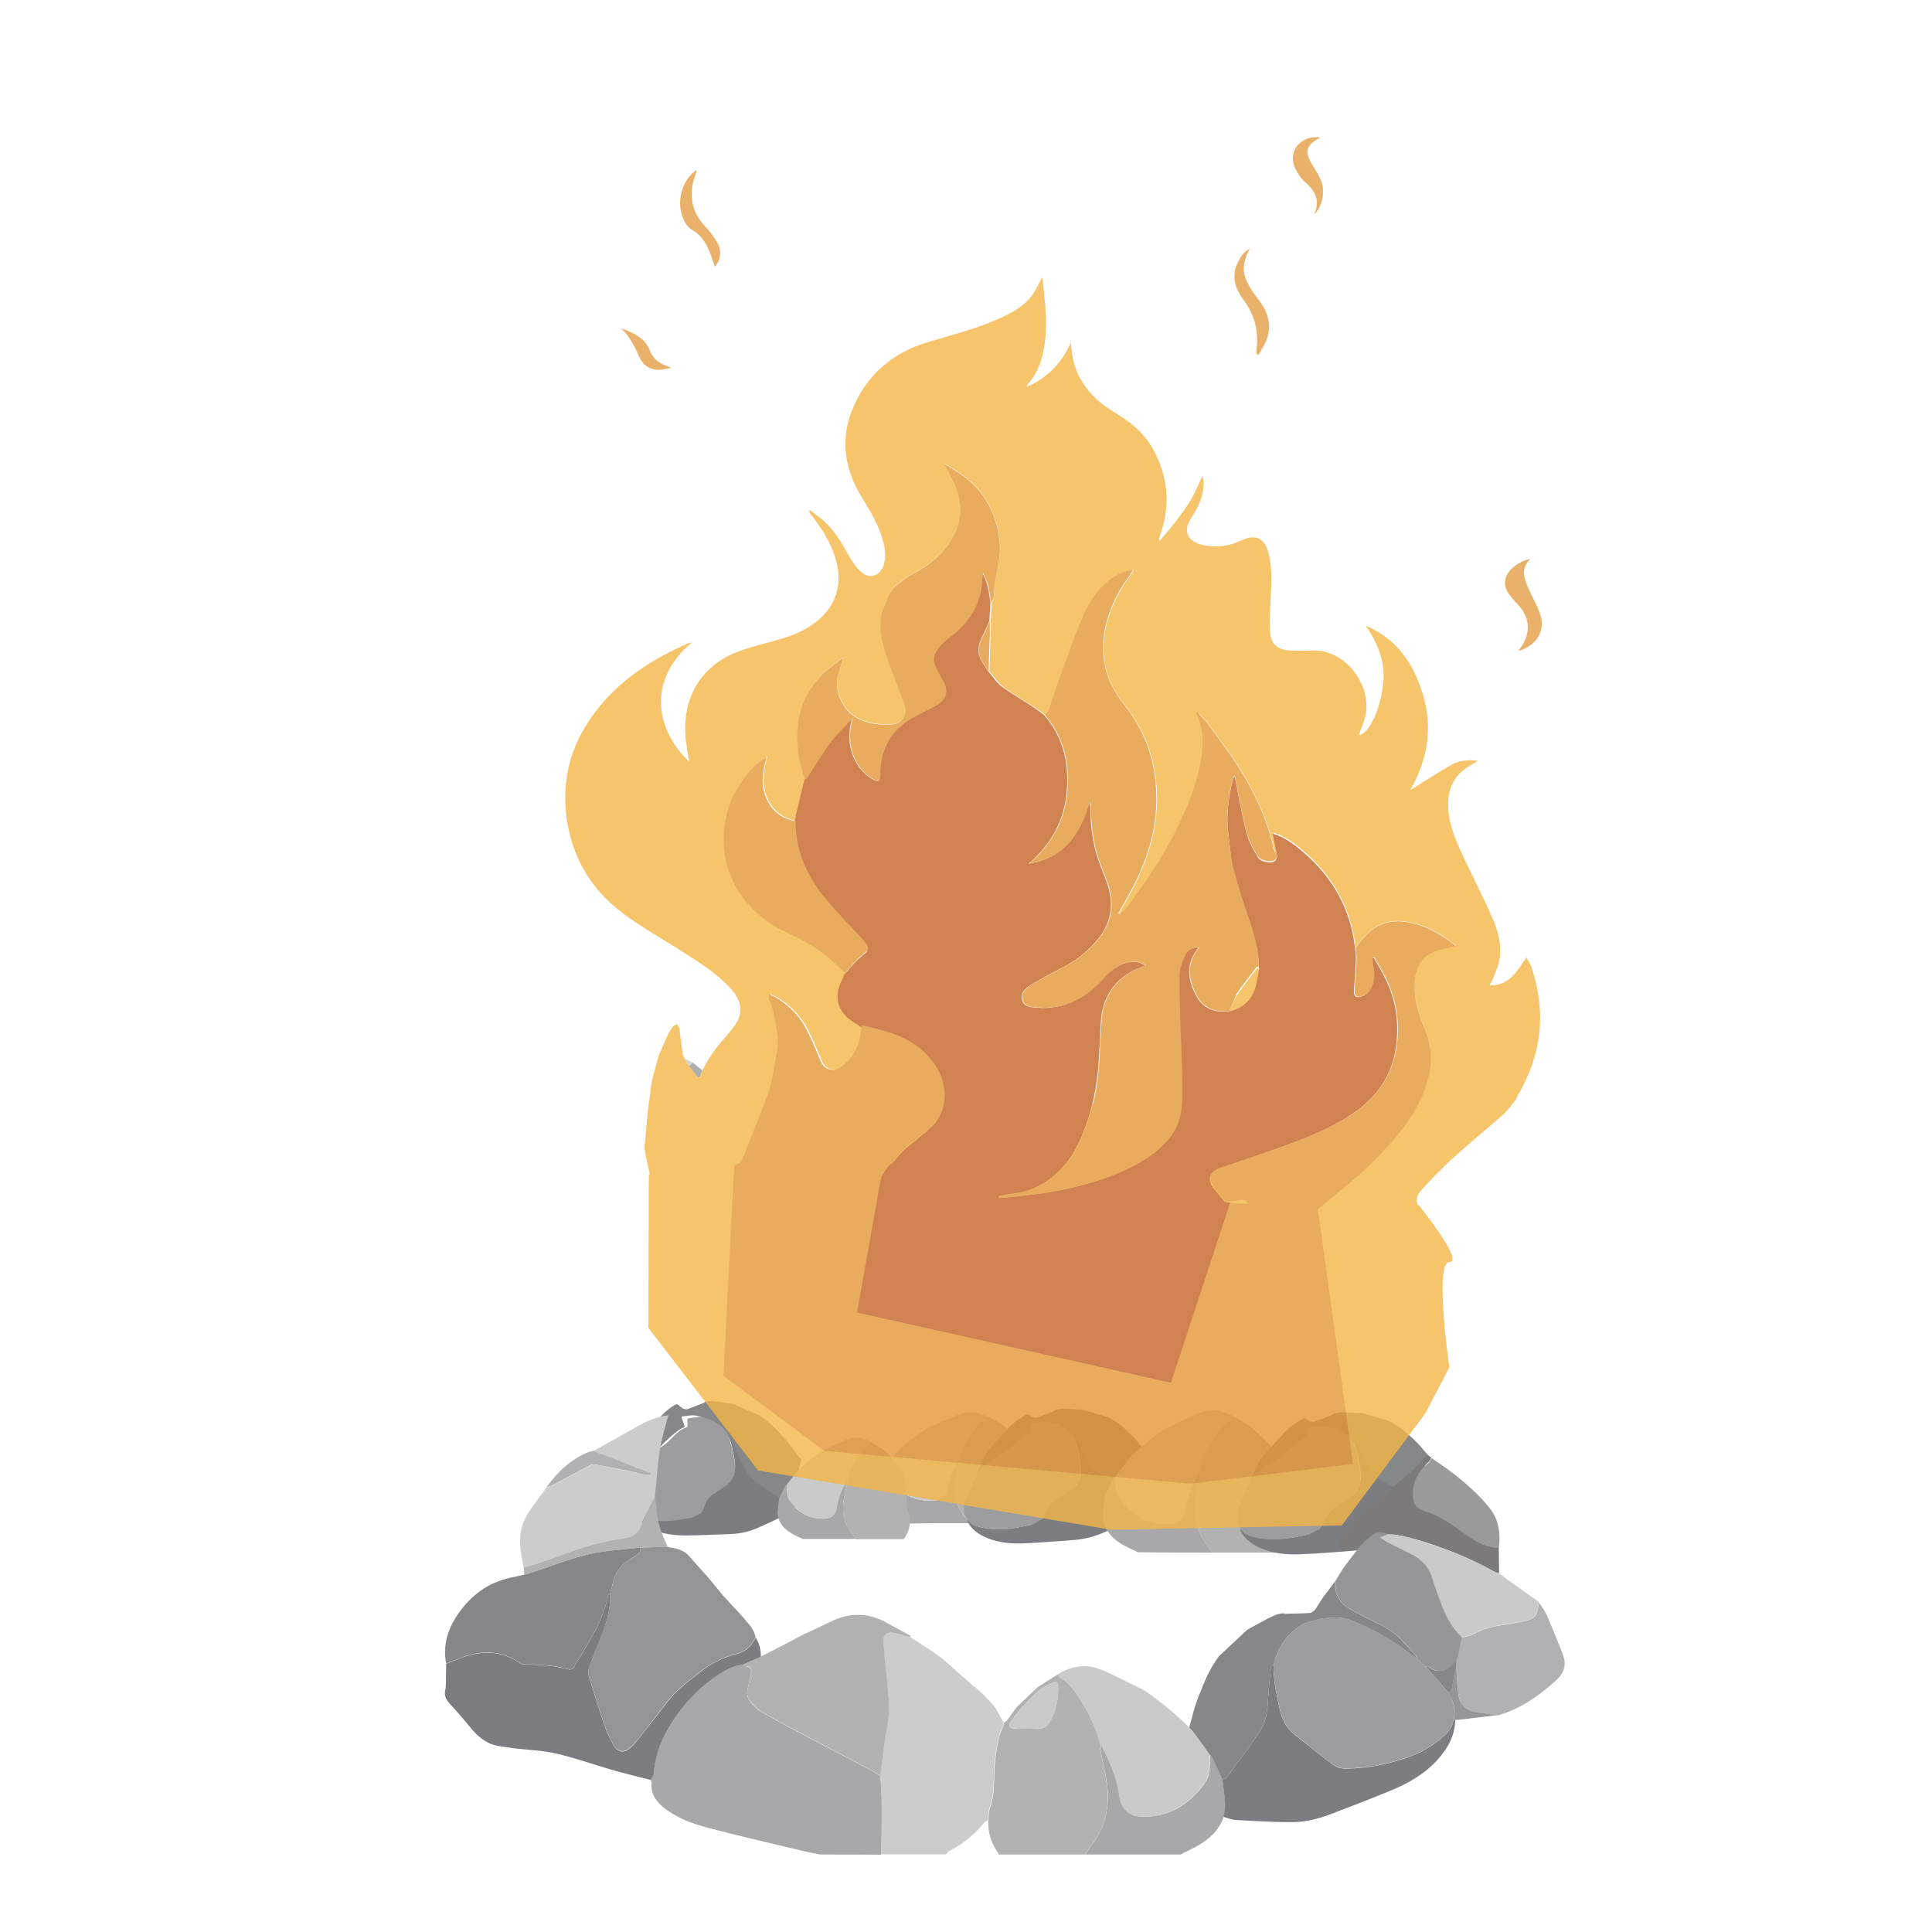 <svg width="50" height="50" viewBox="0 0 50 50" fill="none" xmlns="http://www.w3.org/2000/svg">
<path d="M25.102 39.42C25.061 39.369 25.026 39.314 24.981 39.263C24.75 38.986 24.679 38.674 24.73 38.336C24.755 38.164 24.805 37.993 24.84 37.822C24.845 37.801 24.835 37.776 24.83 37.751C24.825 37.761 24.815 37.766 24.81 37.776C24.669 38.013 24.549 38.26 24.508 38.532C24.483 38.714 24.337 38.825 24.181 38.835C23.734 38.865 23.382 38.704 23.1 38.406C23.045 38.346 22.989 38.275 22.964 38.2C22.939 38.104 22.949 38.003 22.939 37.902C22.924 37.917 22.904 37.932 22.894 37.953C22.838 38.059 22.783 38.169 22.723 38.28C22.708 38.406 22.683 38.532 22.677 38.658C22.672 38.724 22.693 38.789 22.703 38.855C22.818 39.148 23.095 39.279 23.387 39.4C23.407 39.41 23.422 39.42 23.442 39.43C24.005 39.42 24.553 39.42 25.102 39.42Z" fill="#A8A8AA"/>
<path d="M25.575 36.672C25.383 36.566 25.177 36.526 24.951 36.566C24.886 36.586 24.82 36.602 24.755 36.627C24.533 36.718 24.317 36.818 24.096 36.914C24.076 36.924 24.056 36.934 24.035 36.944C23.955 37 23.875 37.05 23.794 37.106C23.724 37.156 23.648 37.206 23.578 37.257C23.517 37.302 23.462 37.353 23.402 37.398C23.372 37.423 23.341 37.453 23.311 37.479C23.281 37.509 23.246 37.539 23.221 37.575C23.13 37.68 23.04 37.791 22.954 37.902C22.959 38.003 22.949 38.104 22.979 38.2C22.999 38.275 23.055 38.346 23.115 38.406C23.397 38.704 23.749 38.87 24.196 38.835C24.352 38.825 24.498 38.714 24.523 38.532C24.559 38.26 24.684 38.018 24.825 37.776C24.83 37.766 24.84 37.761 24.845 37.751C24.886 37.645 24.921 37.534 24.971 37.433C25.031 37.312 25.102 37.191 25.182 37.075C25.278 36.939 25.383 36.803 25.544 36.718C25.554 36.718 25.559 36.692 25.575 36.672Z" fill="#CACACA"/>
<path d="M26.606 39.394C26.601 39.399 26.601 39.415 26.596 39.42C26.098 39.42 25.6 39.42 25.102 39.42C25.061 39.369 25.026 39.314 24.981 39.263C24.75 38.986 24.679 38.673 24.73 38.336C24.755 38.164 24.805 37.993 24.84 37.822C24.845 37.801 24.835 37.776 24.83 37.751C24.87 37.645 24.906 37.534 24.956 37.433C25.016 37.312 25.087 37.191 25.167 37.075C25.263 36.939 25.368 36.803 25.529 36.717C25.549 36.707 25.554 36.682 25.57 36.662C25.69 36.727 25.811 36.798 25.927 36.864C26.047 36.965 26.168 37.07 26.289 37.171C26.344 37.237 26.394 37.307 26.45 37.373C26.46 37.388 26.48 37.393 26.5 37.403C26.505 37.423 26.505 37.448 26.515 37.469C26.611 37.64 26.631 37.827 26.656 38.008C26.686 38.235 26.646 38.472 26.741 38.694C26.767 38.754 26.767 38.825 26.777 38.895C26.787 39.082 26.731 39.248 26.606 39.394Z" fill="#B2B2B2"/>
<path d="M25.71 36.818C25.595 36.773 25.57 36.783 25.57 36.894C25.57 37.07 25.615 37.242 25.71 37.398C25.756 37.474 25.831 37.509 25.927 37.509C25.987 37.509 26.047 37.509 26.113 37.509C26.183 37.509 26.253 37.514 26.324 37.509C26.415 37.499 26.435 37.459 26.379 37.393C26.319 37.317 26.253 37.247 26.188 37.181C26.042 37.04 25.912 36.894 25.71 36.818Z" fill="#B2B2B2"/>
<path d="M20.555 39.052C20.52 38.991 20.474 38.936 20.449 38.87C20.404 38.744 20.374 38.613 20.334 38.482C20.309 38.482 20.278 38.487 20.258 38.477C20.183 38.437 20.107 38.391 20.032 38.346C19.891 38.265 19.75 38.19 19.614 38.099C19.499 38.023 19.373 37.953 19.293 37.852C19.187 37.721 19.127 37.564 19.046 37.413C18.991 37.307 18.936 37.206 18.88 37.101C18.875 37.086 18.845 37.091 18.825 37.081C18.92 37.277 18.951 37.489 18.996 37.701C19.036 37.892 19.046 38.084 18.941 38.265C18.805 38.502 18.548 38.381 18.402 38.613C18.367 38.673 18.126 39.092 18.06 39.117C17.899 39.178 18.03 39.233 17.864 39.268C17.482 39.349 17.095 39.394 16.712 39.289C16.582 39.253 16.456 39.208 16.381 39.087C16.37 39.092 16.36 39.092 16.355 39.097C16.456 39.324 16.637 39.465 16.863 39.571C17.155 39.707 17.472 39.742 17.794 39.737C18.161 39.732 18.528 39.717 18.89 39.702C19.132 39.692 19.368 39.647 19.589 39.551C19.856 39.435 20.112 39.314 20.374 39.183C20.434 39.157 20.49 39.097 20.555 39.052Z" fill="#7C7D81"/>
<path d="M20.6 38.452C20.631 38.28 20.661 38.109 20.696 37.937C20.706 37.887 20.721 37.832 20.736 37.781C20.691 37.726 20.651 37.665 20.605 37.61C20.585 37.58 20.565 37.554 20.545 37.524C20.505 37.474 20.47 37.428 20.429 37.378C20.389 37.327 20.349 37.282 20.309 37.232C20.283 37.201 20.253 37.176 20.228 37.146C20.218 37.136 20.213 37.126 20.203 37.111C20.143 37.045 20.077 36.985 20.017 36.919C19.967 36.874 19.916 36.833 19.866 36.788C19.831 36.758 19.796 36.733 19.755 36.702C19.725 36.682 19.695 36.657 19.665 36.637C19.438 36.536 19.207 36.44 18.981 36.339C18.966 36.334 18.956 36.334 18.941 36.329C18.805 36.309 18.664 36.289 18.528 36.269C18.483 36.264 18.443 36.264 18.402 36.259C18.387 36.259 18.372 36.259 18.357 36.259C18.327 36.264 18.297 36.269 18.262 36.274C18.252 36.279 18.241 36.284 18.231 36.289C18.226 36.294 18.226 36.304 18.221 36.304C18.075 36.359 17.93 36.42 17.784 36.47C17.753 36.48 17.713 36.46 17.678 36.455C17.658 36.44 17.638 36.43 17.623 36.415C17.593 36.39 17.562 36.37 17.532 36.344C17.497 36.314 17.21 36.511 17.064 36.702C16.964 36.833 16.868 36.965 16.768 37.09C16.637 37.252 16.511 37.418 16.451 37.63C16.411 37.766 16.365 37.902 16.325 38.038C16.32 38.053 16.335 38.074 16.34 38.094C16.36 38.063 16.381 38.033 16.396 37.998C16.561 37.635 16.723 37.857 16.974 37.564C17.09 37.428 17.522 36.99 17.698 36.944C17.769 36.924 17.588 36.667 17.658 36.657C17.779 36.642 17.899 36.617 18.02 36.637C18.342 36.707 18.604 36.894 18.805 37.191C18.825 37.201 18.86 37.201 18.87 37.217C18.941 37.348 19.006 37.479 19.076 37.61C19.172 37.796 19.252 37.998 19.378 38.164C19.474 38.295 19.619 38.391 19.755 38.487C19.911 38.603 20.077 38.704 20.238 38.815C20.324 38.875 20.409 38.936 20.5 38.991C20.525 39.006 20.555 38.996 20.585 39.001C20.585 38.845 20.58 38.684 20.585 38.527C20.58 38.507 20.595 38.482 20.6 38.452Z" fill="#868789"/>
<path d="M18.82 37.091C18.654 36.859 18.422 36.718 18.141 36.677C18.035 36.662 17.924 36.692 17.814 36.708C17.748 36.718 17.834 36.919 17.769 36.939C17.603 36.985 17.437 37.161 17.326 37.277C17.085 37.524 16.778 37.554 16.612 37.857C16.597 37.887 16.577 37.912 16.561 37.938C16.531 37.993 16.501 38.053 16.476 38.109C16.411 38.29 16.345 38.472 16.28 38.658C16.28 38.694 16.275 38.729 16.275 38.764C16.265 38.89 16.3 39.001 16.375 39.102C16.451 39.223 16.577 39.269 16.707 39.304C17.09 39.41 17.477 39.364 17.859 39.284C18.025 39.248 17.965 39.228 18.126 39.168C18.191 39.142 18.262 38.89 18.297 38.835C18.443 38.603 18.805 38.522 18.941 38.285C19.046 38.104 19.031 37.912 18.996 37.721C18.945 37.499 18.91 37.287 18.82 37.091Z" fill="#9C9D9F"/>
<path d="M29.603 39.127C29.568 39.067 29.518 39.011 29.498 38.946C29.452 38.82 29.422 38.688 29.387 38.557C29.357 38.557 29.327 38.568 29.306 38.557C29.221 38.522 29.145 38.477 29.065 38.437C28.914 38.361 28.763 38.29 28.617 38.205C28.497 38.134 28.361 38.068 28.275 37.968C28.17 37.842 28.104 37.68 28.024 37.534C27.969 37.433 27.913 37.327 27.853 37.227C27.848 37.217 27.813 37.217 27.793 37.211C27.888 37.408 27.918 37.62 27.953 37.837C27.989 38.028 27.994 38.225 27.873 38.411C27.717 38.658 27.441 38.547 27.274 38.784C27.234 38.845 26.953 39.278 26.882 39.304C26.706 39.374 26.847 39.419 26.661 39.465C26.238 39.561 25.821 39.626 25.409 39.53C25.268 39.5 25.132 39.46 25.056 39.339C25.046 39.344 25.036 39.349 25.026 39.349C25.127 39.576 25.323 39.712 25.559 39.808C25.871 39.934 26.218 39.959 26.565 39.939C26.963 39.919 27.365 39.888 27.762 39.858C28.024 39.838 28.28 39.782 28.527 39.677C28.819 39.551 29.105 39.414 29.392 39.278C29.467 39.238 29.533 39.178 29.603 39.127Z" fill="#7C7D81"/>
<path d="M29.447 38.099C29.493 37.953 29.533 37.811 29.578 37.665C29.593 37.62 29.613 37.58 29.628 37.534C29.593 37.489 29.553 37.448 29.518 37.403C29.503 37.383 29.483 37.358 29.467 37.337C29.432 37.302 29.402 37.262 29.367 37.227C29.332 37.191 29.296 37.151 29.256 37.116C29.231 37.096 29.206 37.075 29.186 37.05C29.181 37.04 29.171 37.035 29.166 37.025C29.11 36.975 29.055 36.929 29 36.879C28.954 36.849 28.909 36.813 28.864 36.783C28.829 36.763 28.799 36.743 28.763 36.722C28.733 36.707 28.708 36.692 28.678 36.677C28.462 36.612 28.245 36.551 28.029 36.486C28.014 36.486 28.004 36.48 27.989 36.48C27.853 36.475 27.722 36.47 27.586 36.46C27.546 36.46 27.501 36.46 27.461 36.46C27.445 36.46 27.43 36.46 27.415 36.465C27.385 36.47 27.355 36.475 27.325 36.486C27.315 36.491 27.305 36.496 27.295 36.501C27.29 36.506 27.29 36.511 27.285 36.516C27.139 36.576 26.993 36.632 26.842 36.687C26.812 36.697 26.777 36.682 26.741 36.682C26.726 36.672 26.706 36.662 26.691 36.652C26.666 36.637 26.636 36.617 26.611 36.602C26.575 36.581 26.284 36.763 26.123 36.934C26.017 37.05 25.907 37.166 25.801 37.282C25.66 37.428 25.524 37.575 25.449 37.756C25.398 37.872 25.343 37.988 25.293 38.104C25.288 38.114 25.298 38.134 25.303 38.149C25.323 38.119 25.343 38.094 25.363 38.063C25.554 37.751 25.695 37.922 25.967 37.66C26.093 37.539 26.55 37.141 26.726 37.09C26.797 37.07 26.641 36.869 26.706 36.859C26.822 36.838 26.948 36.803 27.063 36.813C27.37 36.843 27.616 36.98 27.788 37.206C27.808 37.212 27.843 37.212 27.848 37.222C27.908 37.322 27.964 37.428 28.019 37.529C28.099 37.675 28.165 37.837 28.27 37.963C28.356 38.063 28.492 38.129 28.612 38.2C28.758 38.285 28.909 38.356 29.06 38.431C29.14 38.472 29.221 38.517 29.301 38.553C29.322 38.563 29.357 38.553 29.382 38.553C29.392 38.421 29.402 38.29 29.417 38.164C29.422 38.144 29.437 38.124 29.447 38.099Z" fill="#868789"/>
<path d="M27.788 37.206C27.616 36.98 27.37 36.843 27.063 36.813C26.953 36.803 26.827 36.833 26.706 36.858C26.636 36.874 26.721 37.075 26.651 37.096C26.47 37.151 26.284 37.332 26.158 37.453C25.886 37.711 25.549 37.756 25.358 38.068C25.338 38.099 25.318 38.124 25.298 38.154C25.263 38.215 25.233 38.275 25.197 38.336C25.117 38.522 25.041 38.709 24.961 38.895C24.956 38.931 24.956 38.966 24.951 39.001C24.936 39.127 24.971 39.238 25.052 39.339C25.127 39.46 25.263 39.5 25.404 39.53C25.816 39.626 26.238 39.566 26.656 39.465C26.842 39.425 26.772 39.404 26.948 39.334C27.018 39.304 27.104 39.051 27.149 38.991C27.315 38.749 27.712 38.653 27.868 38.411C27.989 38.225 27.984 38.033 27.948 37.837C27.913 37.615 27.883 37.403 27.788 37.206Z" fill="#9C9D9F"/>
<path d="M31.374 40.181C31.328 40.115 31.283 40.045 31.233 39.979C30.961 39.621 30.876 39.223 30.941 38.789C30.971 38.568 31.032 38.351 31.072 38.134C31.077 38.109 31.062 38.074 31.057 38.048C31.047 38.058 31.042 38.069 31.032 38.079C30.866 38.386 30.725 38.699 30.68 39.047C30.649 39.283 30.478 39.42 30.297 39.435C29.769 39.475 29.357 39.263 29.03 38.88C28.965 38.8 28.899 38.709 28.874 38.613C28.844 38.492 28.854 38.361 28.849 38.23C28.829 38.25 28.808 38.27 28.794 38.29C28.728 38.426 28.663 38.568 28.597 38.709C28.577 38.87 28.552 39.031 28.542 39.193C28.537 39.273 28.562 39.359 28.572 39.44C28.708 39.813 29.035 39.984 29.377 40.136C29.402 40.146 29.422 40.161 29.442 40.171C30.086 40.181 30.73 40.181 31.374 40.181Z" fill="#A8A8AA"/>
<path d="M31.927 36.657C31.701 36.526 31.459 36.471 31.198 36.521C31.122 36.546 31.042 36.566 30.966 36.596C30.705 36.718 30.448 36.839 30.192 36.959C30.166 36.975 30.146 36.985 30.121 37C30.026 37.07 29.93 37.136 29.84 37.206C29.754 37.272 29.669 37.338 29.588 37.403C29.518 37.464 29.447 37.524 29.382 37.59C29.347 37.625 29.311 37.66 29.276 37.691C29.241 37.731 29.201 37.771 29.171 37.812C29.065 37.953 28.959 38.089 28.854 38.23C28.859 38.356 28.849 38.487 28.879 38.613C28.904 38.709 28.97 38.8 29.035 38.88C29.362 39.263 29.779 39.475 30.302 39.435C30.483 39.42 30.654 39.284 30.685 39.047C30.73 38.699 30.871 38.386 31.037 38.079C31.042 38.069 31.052 38.059 31.062 38.048C31.112 37.912 31.147 37.771 31.208 37.64C31.278 37.484 31.364 37.328 31.459 37.181C31.57 37.005 31.695 36.834 31.887 36.723C31.902 36.712 31.912 36.677 31.927 36.657Z" fill="#CACACA"/>
<path d="M33.134 40.146C33.129 40.156 33.124 40.171 33.124 40.181C32.541 40.181 31.957 40.181 31.374 40.181C31.328 40.115 31.283 40.045 31.233 39.979C30.961 39.621 30.876 39.223 30.941 38.789C30.971 38.568 31.032 38.351 31.072 38.134C31.077 38.109 31.062 38.074 31.057 38.048C31.107 37.912 31.142 37.771 31.203 37.64C31.273 37.484 31.358 37.328 31.454 37.181C31.565 37.005 31.691 36.833 31.882 36.722C31.902 36.707 31.912 36.677 31.927 36.652C32.068 36.738 32.209 36.823 32.349 36.909C32.49 37.04 32.631 37.171 32.777 37.302C32.842 37.388 32.903 37.474 32.968 37.559C32.983 37.575 33.008 37.585 33.023 37.6C33.028 37.625 33.028 37.655 33.043 37.68C33.154 37.897 33.179 38.139 33.204 38.376C33.24 38.669 33.189 38.966 33.3 39.253C33.33 39.334 33.33 39.425 33.34 39.51C33.345 39.747 33.28 39.959 33.134 40.146ZM32.807 37.721C32.913 37.706 32.938 37.655 32.872 37.569C32.802 37.474 32.727 37.383 32.646 37.297C32.48 37.126 32.319 36.939 32.088 36.839C31.952 36.783 31.922 36.793 31.922 36.934C31.922 37.161 31.972 37.378 32.088 37.58C32.143 37.675 32.229 37.726 32.344 37.726C32.415 37.726 32.49 37.726 32.561 37.726C32.641 37.726 32.727 37.731 32.807 37.721Z" fill="#B2B2B2"/>
<path d="M32.561 37.726C32.641 37.726 32.727 37.736 32.807 37.726C32.913 37.711 32.938 37.66 32.872 37.574C32.802 37.479 32.727 37.388 32.646 37.302C32.48 37.131 32.319 36.944 32.088 36.843C31.952 36.788 31.922 36.798 31.922 36.939C31.922 37.166 31.972 37.383 32.088 37.584C32.143 37.68 32.229 37.731 32.344 37.731C32.415 37.726 32.49 37.726 32.561 37.726Z" fill="#B2B2B2"/>
<path d="M36.941 39.359C36.901 39.299 36.851 39.238 36.831 39.168C36.785 39.032 36.755 38.895 36.715 38.754C36.685 38.754 36.65 38.764 36.63 38.754C36.544 38.714 36.459 38.669 36.373 38.623C36.217 38.542 36.051 38.467 35.9 38.376C35.77 38.3 35.629 38.23 35.538 38.124C35.422 37.988 35.357 37.822 35.272 37.665C35.211 37.554 35.156 37.444 35.09 37.338C35.08 37.322 35.05 37.328 35.025 37.322C35.126 37.529 35.156 37.756 35.196 37.983C35.231 38.19 35.236 38.391 35.111 38.593C34.945 38.855 34.653 38.734 34.477 38.991C34.432 39.057 34.14 39.516 34.059 39.546C33.873 39.621 34.019 39.672 33.823 39.717C33.38 39.818 32.933 39.883 32.495 39.783C32.349 39.747 32.203 39.707 32.123 39.581C32.113 39.586 32.103 39.591 32.093 39.591C32.203 39.828 32.405 39.979 32.656 40.08C32.988 40.216 33.35 40.241 33.722 40.221C34.145 40.201 34.567 40.171 34.99 40.136C35.267 40.115 35.538 40.055 35.8 39.944C36.106 39.808 36.413 39.667 36.72 39.52C36.795 39.475 36.866 39.41 36.941 39.359Z" fill="#7C7D81"/>
<path d="M36.775 38.275C36.821 38.124 36.866 37.968 36.916 37.816C36.931 37.771 36.951 37.726 36.972 37.675C36.931 37.63 36.891 37.585 36.851 37.539C36.831 37.514 36.816 37.494 36.795 37.469C36.76 37.428 36.725 37.393 36.69 37.353C36.65 37.312 36.614 37.277 36.574 37.237C36.549 37.217 36.524 37.191 36.499 37.171C36.489 37.161 36.484 37.151 36.474 37.146C36.413 37.096 36.358 37.045 36.298 36.995C36.247 36.959 36.202 36.924 36.152 36.894C36.117 36.874 36.081 36.849 36.046 36.828C36.016 36.813 35.986 36.793 35.961 36.778C35.734 36.712 35.503 36.642 35.277 36.576C35.261 36.576 35.251 36.571 35.236 36.571C35.096 36.566 34.955 36.556 34.814 36.551C34.769 36.551 34.723 36.551 34.683 36.556C34.668 36.556 34.653 36.556 34.633 36.561C34.598 36.566 34.567 36.576 34.532 36.581C34.522 36.586 34.507 36.591 34.497 36.596C34.492 36.602 34.492 36.607 34.487 36.612C34.331 36.672 34.175 36.738 34.019 36.793C33.989 36.803 33.949 36.788 33.914 36.788C33.894 36.778 33.878 36.768 33.858 36.758C33.828 36.743 33.798 36.722 33.773 36.707C33.737 36.687 33.426 36.879 33.255 37.06C33.139 37.181 33.028 37.307 32.913 37.428C32.767 37.585 32.621 37.736 32.535 37.927C32.485 38.048 32.425 38.169 32.374 38.295C32.37 38.31 32.38 38.326 32.385 38.341C32.405 38.31 32.43 38.28 32.45 38.25C32.651 37.922 32.802 38.099 33.089 37.822C33.224 37.691 33.707 37.272 33.894 37.217C33.964 37.196 33.803 36.985 33.873 36.969C33.999 36.944 34.13 36.914 34.251 36.924C34.578 36.959 34.834 37.101 35.02 37.343C35.04 37.348 35.075 37.348 35.086 37.358C35.151 37.464 35.206 37.575 35.267 37.685C35.352 37.842 35.417 38.008 35.533 38.144C35.624 38.25 35.77 38.321 35.895 38.396C36.046 38.487 36.212 38.563 36.368 38.643C36.453 38.689 36.539 38.734 36.624 38.774C36.65 38.784 36.685 38.774 36.71 38.774C36.72 38.638 36.735 38.497 36.745 38.361C36.75 38.321 36.765 38.295 36.775 38.275Z" fill="#868789"/>
<path d="M35.02 37.328C34.839 37.086 34.578 36.944 34.251 36.909C34.13 36.899 33.999 36.929 33.873 36.954C33.798 36.969 33.888 37.181 33.813 37.206C33.622 37.262 33.421 37.459 33.29 37.585C33.003 37.862 32.646 37.902 32.445 38.235C32.425 38.265 32.405 38.295 32.38 38.326C32.344 38.391 32.309 38.452 32.274 38.517C32.188 38.714 32.108 38.916 32.023 39.112C32.017 39.152 32.012 39.188 32.012 39.228C31.997 39.364 32.032 39.48 32.118 39.586C32.199 39.712 32.344 39.757 32.49 39.788C32.928 39.889 33.375 39.823 33.818 39.722C34.014 39.677 33.939 39.657 34.13 39.586C34.205 39.556 34.296 39.283 34.341 39.223C34.517 38.966 34.935 38.865 35.101 38.608C35.226 38.411 35.221 38.205 35.186 37.998C35.151 37.761 35.121 37.534 35.02 37.328Z" fill="#9C9D9F"/>
<path d="M11.939 40.534C11.934 40.559 11.929 40.584 11.924 40.609C11.929 40.584 11.934 40.559 11.939 40.534Z" fill="#868789"/>
<path d="M23.18 42.928C23.191 42.944 23.195 42.964 23.206 42.979C23.195 42.964 23.191 42.944 23.18 42.928Z" fill="#B2B2B2"/>
<path d="M21.224 47.995C21.003 47.95 20.776 47.904 20.555 47.849C19.816 47.672 19.076 47.501 18.342 47.309C17.919 47.198 17.512 47.052 17.165 46.77C16.969 46.609 16.838 46.417 16.863 46.145C16.868 46.12 16.848 46.089 16.838 46.064C16.863 46.014 16.914 45.963 16.919 45.908C16.944 45.484 17.08 45.101 17.291 44.738C17.608 44.189 18.02 43.735 18.543 43.377C18.754 43.231 18.976 43.11 19.237 43.08C19.267 43.095 19.293 43.125 19.323 43.13C19.408 43.14 19.444 43.185 19.438 43.261C19.433 43.337 19.418 43.407 19.403 43.483C19.368 43.654 19.277 43.836 19.393 44.002C19.479 44.123 19.589 44.239 19.715 44.31C20.128 44.552 20.555 44.769 20.977 44.995C21.455 45.247 21.938 45.495 22.416 45.746C22.542 45.812 22.657 45.888 22.778 45.958C22.778 45.993 22.778 46.024 22.778 46.059C22.788 46.074 22.793 46.094 22.803 46.109C22.813 46.367 22.828 46.619 22.828 46.876C22.828 47.249 22.813 47.627 22.808 48C22.28 47.995 21.752 47.995 21.224 47.995Z" fill="#A8A8AA"/>
<path d="M22.778 46.054C22.778 46.019 22.778 45.989 22.778 45.953C22.833 45.55 22.869 45.142 22.949 44.743C23.04 44.3 22.994 43.866 22.944 43.428C22.909 43.105 22.879 42.787 22.858 42.465C22.849 42.324 22.939 42.238 23.075 42.253C23.191 42.268 23.306 42.313 23.417 42.339C23.462 42.349 23.512 42.359 23.558 42.369C23.709 42.465 23.854 42.56 24.005 42.656C24.056 42.692 24.106 42.727 24.156 42.757C24.242 42.818 24.322 42.878 24.408 42.939C24.428 42.959 24.443 42.979 24.463 42.994C24.503 43.029 24.549 43.065 24.589 43.1C24.604 43.11 24.619 43.125 24.634 43.135C24.654 43.155 24.669 43.175 24.689 43.196C24.755 43.251 24.82 43.307 24.88 43.362C24.895 43.377 24.911 43.387 24.931 43.402C24.996 43.463 25.067 43.523 25.132 43.584C25.172 43.614 25.217 43.649 25.258 43.68C25.278 43.695 25.293 43.71 25.313 43.73C25.353 43.765 25.393 43.801 25.429 43.836C25.529 43.942 25.635 44.053 25.735 44.159C25.816 44.3 25.896 44.436 25.972 44.577C25.967 44.612 25.962 44.653 25.947 44.688C25.806 44.98 25.776 45.293 25.741 45.605C25.695 45.994 25.756 46.392 25.615 46.77C25.575 46.876 25.579 46.997 25.564 47.108C25.534 47.128 25.499 47.143 25.474 47.168C25.227 47.466 24.941 47.713 24.594 47.889C24.549 47.909 24.518 47.955 24.483 47.99C23.92 47.99 23.361 47.99 22.798 47.99C22.808 47.617 22.818 47.239 22.818 46.866C22.818 46.609 22.803 46.357 22.793 46.099C22.793 46.089 22.788 46.069 22.778 46.054Z" fill="#CCCCCC"/>
<path d="M25.575 47.113C25.59 46.997 25.585 46.876 25.625 46.775C25.766 46.397 25.705 45.998 25.751 45.61C25.786 45.298 25.816 44.98 25.957 44.693C25.972 44.663 25.972 44.622 25.982 44.582C26.007 44.567 26.037 44.552 26.057 44.532C26.143 44.421 26.218 44.305 26.304 44.189C26.485 44.017 26.666 43.841 26.847 43.669C27.028 43.553 27.204 43.443 27.385 43.327C27.405 43.357 27.415 43.402 27.441 43.417C27.682 43.569 27.843 43.79 27.989 44.027C28.109 44.219 28.215 44.426 28.306 44.632C28.381 44.804 28.431 44.99 28.492 45.172C28.487 45.212 28.466 45.252 28.477 45.288C28.532 45.58 28.602 45.867 28.643 46.155C28.723 46.724 28.617 47.254 28.265 47.728C28.2 47.813 28.145 47.904 28.084 47.995C27.34 47.995 26.59 47.995 25.846 47.995C25.841 47.98 25.841 47.96 25.831 47.95C25.65 47.703 25.564 47.42 25.575 47.113ZM26.57 44.738C26.57 44.743 26.57 44.743 26.57 44.738C26.661 44.743 26.756 44.738 26.847 44.743C26.993 44.743 27.109 44.678 27.174 44.552C27.32 44.285 27.385 44.002 27.385 43.7C27.385 43.518 27.345 43.498 27.174 43.574C26.877 43.705 26.676 43.952 26.46 44.179C26.354 44.289 26.259 44.416 26.168 44.542C26.088 44.653 26.118 44.723 26.253 44.738C26.359 44.748 26.465 44.738 26.57 44.738Z" fill="#B2B2B2"/>
<path d="M28.089 47.995C28.15 47.904 28.205 47.813 28.27 47.728C28.617 47.259 28.728 46.724 28.648 46.155C28.607 45.862 28.532 45.575 28.482 45.288C28.477 45.252 28.492 45.212 28.497 45.172C28.507 45.187 28.517 45.197 28.527 45.212C28.738 45.615 28.919 46.034 28.974 46.493C29.01 46.805 29.231 46.987 29.462 47.007C30.136 47.062 30.664 46.785 31.082 46.276C31.167 46.17 31.253 46.049 31.283 45.923C31.323 45.762 31.308 45.585 31.318 45.419C31.343 45.444 31.374 45.469 31.389 45.499C31.474 45.681 31.56 45.867 31.64 46.054C31.665 46.266 31.695 46.477 31.711 46.694C31.716 46.805 31.685 46.916 31.67 47.022C31.494 47.516 31.082 47.743 30.644 47.945C30.614 47.96 30.589 47.98 30.559 47.995C29.729 47.995 28.909 47.995 28.089 47.995Z" fill="#A8A8AA"/>
<path d="M19.237 43.08C18.976 43.11 18.754 43.231 18.543 43.377C18.02 43.735 17.608 44.194 17.291 44.738C17.08 45.101 16.949 45.489 16.919 45.908C16.914 45.963 16.868 46.014 16.838 46.064C16.501 45.978 16.164 45.898 15.832 45.802C15.354 45.666 14.887 45.495 14.404 45.384C14.067 45.303 13.715 45.293 13.373 45.253C13.217 45.232 13.056 45.212 12.9 45.187C12.583 45.132 12.362 44.94 12.166 44.698C12.01 44.501 11.839 44.315 11.673 44.128C11.567 44.017 11.482 43.907 11.522 43.74C11.527 43.715 11.532 43.69 11.537 43.664C11.542 43.463 11.542 43.261 11.547 43.06C11.693 43.004 11.834 42.939 11.985 42.888C12.498 42.712 12.996 42.717 13.458 43.044C13.493 43.07 13.554 43.08 13.599 43.08C13.981 43.08 14.354 43.105 14.726 43.206C14.761 43.216 14.826 43.191 14.841 43.165C15.012 42.888 15.178 42.606 15.339 42.319C15.52 41.996 15.661 41.653 15.742 41.29C15.747 41.27 15.772 41.26 15.792 41.245C15.807 41.593 15.722 41.925 15.601 42.248C15.485 42.555 15.354 42.858 15.244 43.165C15.219 43.231 15.219 43.317 15.239 43.382C15.37 43.811 15.5 44.234 15.646 44.658C15.711 44.844 15.802 45.026 15.898 45.197C15.973 45.333 16.129 45.368 16.24 45.288C16.3 45.248 16.365 45.202 16.411 45.142C16.587 44.93 16.753 44.708 16.924 44.496C17.1 44.275 17.261 44.038 17.452 43.836C17.643 43.639 17.864 43.473 18.081 43.302C18.367 43.07 18.684 42.898 19.041 42.812C19.197 42.772 19.328 42.702 19.428 42.581C19.479 42.52 19.519 42.45 19.559 42.384C19.655 42.535 19.695 42.702 19.69 42.883C19.539 42.944 19.388 43.009 19.237 43.08Z" fill="#7C7D81"/>
<path d="M15.792 41.239C15.777 41.255 15.747 41.27 15.742 41.285C15.661 41.648 15.52 41.991 15.339 42.313C15.178 42.601 15.012 42.883 14.841 43.16C14.826 43.191 14.761 43.211 14.726 43.201C14.359 43.1 13.981 43.075 13.599 43.075C13.554 43.075 13.493 43.064 13.458 43.039C12.996 42.712 12.498 42.702 11.985 42.883C11.839 42.933 11.693 42.999 11.547 43.054C11.446 42.54 11.612 42.092 11.914 41.688C12.261 41.219 12.719 40.917 13.302 40.811C13.393 40.796 13.483 40.771 13.569 40.751C13.584 40.745 13.599 40.74 13.619 40.74C14.308 40.529 14.967 40.226 15.691 40.141C15.983 40.105 16.28 40.08 16.572 40.05C16.587 40.161 16.531 40.216 16.441 40.267C16.215 40.403 16.003 40.559 15.908 40.816C15.857 40.957 15.827 41.103 15.792 41.239Z" fill="#868789"/>
<path d="M31.665 47.022C31.68 46.911 31.711 46.8 31.706 46.694C31.695 46.483 31.66 46.271 31.635 46.054C31.67 46.039 31.721 46.029 31.741 46.004C31.826 45.898 31.907 45.782 31.987 45.671C32.138 45.464 32.294 45.268 32.435 45.056C32.556 44.88 32.691 44.698 32.747 44.496C32.817 44.244 32.812 43.972 32.837 43.705C32.857 43.518 32.867 43.332 32.892 43.145C32.898 43.12 32.938 43.105 32.963 43.085C32.948 43.433 33.023 43.765 33.089 44.098C33.149 44.406 33.245 44.688 33.501 44.89C33.833 45.152 34.165 45.424 34.507 45.676C34.593 45.742 34.723 45.777 34.829 45.772C35.096 45.767 35.362 45.747 35.624 45.696C36.217 45.58 36.791 45.409 37.268 45.016C37.429 44.885 37.585 44.738 37.615 44.517C37.63 44.517 37.645 44.517 37.661 44.517C37.651 44.91 37.48 45.232 37.223 45.52C36.886 45.903 36.459 46.145 36.001 46.336C35.478 46.553 34.95 46.755 34.422 46.956C34.075 47.088 33.712 47.168 33.34 47.158C32.898 47.153 32.455 47.128 32.012 47.103C31.897 47.103 31.781 47.052 31.665 47.022Z" fill="#7C7D81"/>
<path d="M17.296 36.627C17.22 36.924 17.125 37.212 17.08 37.514C17.014 37.922 16.989 38.336 16.949 38.744C16.823 38.996 16.682 39.238 16.577 39.495C16.496 39.707 16.36 39.778 16.149 39.808C15.606 39.883 15.078 40.035 14.565 40.231C14.313 40.327 14.057 40.413 13.8 40.498C13.72 40.524 13.639 40.539 13.554 40.559C13.463 40.151 13.393 39.727 13.569 39.344C13.715 39.036 13.951 38.774 14.147 38.492C14.208 38.472 14.268 38.462 14.323 38.431C14.64 38.265 14.957 38.089 15.274 37.922C15.309 37.902 15.354 37.897 15.39 37.902C15.747 37.968 16.099 38.043 16.456 38.109C16.577 38.134 16.697 38.144 16.823 38.164C16.823 38.154 16.828 38.144 16.828 38.134C16.496 37.998 16.164 37.862 15.832 37.731C15.676 37.67 15.515 37.61 15.36 37.554C15.43 37.514 15.5 37.474 15.571 37.433C15.877 37.262 16.189 37.09 16.496 36.914C16.748 36.773 17.009 36.662 17.296 36.627Z" fill="#CCCCCC"/>
<path d="M39.838 41.486C39.909 41.597 39.994 41.708 40.045 41.829C40.175 42.127 40.291 42.434 40.417 42.737C40.548 43.049 40.517 43.261 40.271 43.488C39.833 43.886 39.356 44.219 38.782 44.39C38.767 44.395 38.747 44.395 38.732 44.395C38.571 44.37 38.405 44.34 38.244 44.32C37.977 44.285 37.796 44.143 37.751 43.881C37.711 43.654 37.711 43.417 37.696 43.185C37.696 43.11 37.701 43.034 37.701 42.959C37.716 42.893 37.736 42.833 37.751 42.767C37.776 42.636 37.801 42.51 37.827 42.379C37.922 42.354 38.033 42.344 38.118 42.298C38.325 42.187 38.536 42.112 38.767 42.076C39.004 42.041 39.245 42.001 39.476 41.95C39.713 41.9 39.788 41.799 39.813 41.557C39.808 41.527 39.828 41.507 39.838 41.486Z" fill="#B0B1B2"/>
<path d="M39.838 41.487C39.828 41.507 39.813 41.532 39.808 41.552C39.783 41.794 39.708 41.895 39.471 41.945C39.235 41.996 38.998 42.036 38.762 42.071C38.531 42.107 38.319 42.177 38.113 42.293C38.028 42.339 37.917 42.349 37.822 42.374C37.565 42.132 37.404 41.834 37.288 41.507C37.213 41.3 37.133 41.098 37.072 40.892C36.987 40.589 36.806 40.367 36.524 40.226C36.323 40.13 36.127 40.03 35.925 39.929C35.855 39.894 35.79 39.843 35.694 39.788C35.795 39.747 35.85 39.722 35.905 39.702C35.991 39.707 36.081 39.702 36.167 39.722C36.403 39.778 36.635 39.838 36.866 39.909C37.495 40.11 38.103 40.357 38.682 40.685C38.717 40.705 38.757 40.705 38.797 40.715C38.878 40.776 38.958 40.841 39.044 40.902C39.295 41.083 39.552 41.26 39.803 41.441C39.818 41.446 39.828 41.466 39.838 41.487Z" fill="#CACACA"/>
<path d="M38.797 40.71C38.757 40.7 38.717 40.7 38.682 40.68C38.103 40.352 37.495 40.105 36.866 39.904C36.635 39.833 36.403 39.773 36.167 39.717C36.081 39.697 35.996 39.702 35.905 39.697C35.754 39.626 35.608 39.647 35.483 39.737C35.372 39.818 35.277 39.929 35.176 40.025C35.126 40.035 35.07 40.04 35.02 40.05C34.919 40.075 34.824 40.1 34.723 40.125C34.628 39.984 34.653 39.838 34.754 39.732C34.985 39.48 35.221 39.228 35.473 38.996C35.85 38.653 36.247 38.331 36.63 37.993C36.745 37.892 36.831 37.761 36.931 37.645C36.967 37.67 37.007 37.696 37.042 37.721C37.022 37.756 37.007 37.806 36.977 37.832C36.77 38.013 36.604 38.22 36.574 38.502C36.534 38.875 36.594 39.011 36.901 39.107C37.329 39.238 37.661 39.515 38.018 39.757C38.254 39.919 38.495 40.05 38.787 40.045C38.792 40.277 38.797 40.493 38.797 40.71Z" fill="#7C7B7A"/>
<path d="M38.792 40.06C38.501 40.06 38.254 39.929 38.023 39.773C37.666 39.531 37.334 39.253 36.906 39.122C36.599 39.026 36.539 38.89 36.579 38.517C36.609 38.235 36.775 38.028 36.982 37.847C37.012 37.822 37.027 37.771 37.047 37.736C37.59 38.094 38.103 38.487 38.521 38.991C38.787 39.299 38.837 39.667 38.792 40.06Z" fill="#9A9A9A"/>
<path d="M13.554 40.559C13.634 40.539 13.72 40.524 13.8 40.498C14.057 40.413 14.313 40.327 14.565 40.231C15.078 40.035 15.606 39.883 16.154 39.808C16.36 39.778 16.496 39.707 16.582 39.495C16.682 39.238 16.828 38.991 16.954 38.744C16.974 38.9 16.989 39.057 17.009 39.213C17.044 39.5 17.155 39.767 17.281 40.03C17.044 40.04 16.808 40.05 16.572 40.055C16.28 40.085 15.983 40.11 15.691 40.146C14.967 40.226 14.303 40.534 13.619 40.74C13.604 40.745 13.589 40.751 13.569 40.751C13.564 40.69 13.559 40.624 13.554 40.559Z" fill="#B2B2B2"/>
<path d="M15.354 37.549C15.51 37.61 15.671 37.665 15.827 37.726C16.159 37.857 16.491 37.993 16.823 38.129C16.823 38.139 16.818 38.149 16.818 38.159C16.697 38.139 16.572 38.129 16.451 38.104C16.094 38.033 15.742 37.963 15.385 37.897C15.349 37.892 15.299 37.897 15.269 37.917C14.952 38.084 14.635 38.26 14.318 38.426C14.263 38.457 14.203 38.467 14.142 38.487C14.434 38.094 14.776 37.756 15.244 37.575C15.284 37.565 15.319 37.559 15.354 37.549Z" fill="#B0B1B2"/>
<path d="M37.691 43.181C37.711 43.412 37.711 43.649 37.746 43.876C37.791 44.138 37.972 44.279 38.239 44.315C38.4 44.335 38.566 44.365 38.727 44.39C38.435 44.426 38.143 44.461 37.847 44.496C37.786 44.501 37.726 44.511 37.661 44.516C37.645 44.516 37.63 44.516 37.615 44.516C37.666 44.325 37.651 44.138 37.56 43.962C37.535 43.911 37.51 43.861 37.49 43.811C37.515 43.785 37.56 43.765 37.565 43.74C37.595 43.594 37.615 43.443 37.641 43.291C37.651 43.251 37.676 43.216 37.691 43.181Z" fill="#959698"/>
<path d="M19.237 43.08C19.388 43.009 19.539 42.938 19.69 42.873C19.856 42.787 20.027 42.702 20.193 42.616C20.379 42.52 20.56 42.424 20.746 42.323C20.988 42.207 21.229 42.102 21.47 41.981C21.978 41.724 22.481 41.724 22.974 42.011C23.035 42.046 23.1 42.076 23.16 42.112C23.291 42.182 23.422 42.258 23.553 42.328C23.558 42.344 23.558 42.354 23.563 42.369C23.517 42.359 23.467 42.349 23.422 42.339C23.306 42.308 23.195 42.263 23.08 42.253C22.944 42.238 22.854 42.323 22.864 42.465C22.884 42.787 22.914 43.11 22.949 43.427C22.999 43.866 23.045 44.3 22.954 44.743C22.874 45.142 22.838 45.55 22.783 45.953C22.662 45.883 22.542 45.807 22.421 45.741C21.943 45.489 21.46 45.242 20.983 44.99C20.56 44.768 20.133 44.547 19.72 44.305C19.594 44.234 19.484 44.113 19.398 43.997C19.277 43.831 19.368 43.649 19.408 43.478C19.423 43.407 19.438 43.332 19.444 43.256C19.448 43.175 19.413 43.13 19.328 43.125C19.293 43.125 19.262 43.095 19.237 43.08Z" fill="#B2B2B2"/>
<path d="M27.38 43.327C27.667 43.15 27.979 43.075 28.311 43.15C28.406 43.185 28.512 43.211 28.602 43.251C28.934 43.407 29.261 43.574 29.593 43.735C29.623 43.755 29.654 43.77 29.684 43.79C29.804 43.881 29.925 43.972 30.046 44.063C30.151 44.148 30.262 44.234 30.368 44.325C30.458 44.405 30.544 44.486 30.634 44.567C30.68 44.612 30.725 44.657 30.77 44.703C30.815 44.758 30.866 44.809 30.906 44.864C31.042 45.046 31.172 45.232 31.308 45.419C31.298 45.585 31.313 45.762 31.273 45.923C31.243 46.049 31.157 46.175 31.072 46.276C30.654 46.785 30.121 47.062 29.452 47.007C29.221 46.987 29.005 46.805 28.965 46.492C28.909 46.029 28.728 45.615 28.517 45.212C28.512 45.197 28.497 45.187 28.487 45.172C28.426 44.99 28.376 44.804 28.301 44.632C28.21 44.426 28.099 44.219 27.984 44.027C27.838 43.795 27.682 43.569 27.436 43.417C27.41 43.402 27.4 43.357 27.38 43.327Z" fill="#CACACA"/>
<path d="M26.57 44.738C26.465 44.738 26.359 44.748 26.259 44.733C26.123 44.718 26.093 44.648 26.173 44.537C26.264 44.411 26.359 44.29 26.465 44.174C26.681 43.947 26.882 43.7 27.179 43.569C27.35 43.493 27.39 43.513 27.39 43.695C27.39 43.997 27.325 44.285 27.179 44.547C27.109 44.673 26.998 44.738 26.852 44.738C26.751 44.743 26.661 44.743 26.57 44.738C26.57 44.743 26.57 44.743 26.57 44.738Z" fill="#CACACA"/>
<path d="M31.313 45.419C31.177 45.232 31.047 45.046 30.911 44.864C30.871 44.809 30.82 44.758 30.775 44.703C30.8 44.617 30.825 44.527 30.851 44.441C30.861 44.401 30.871 44.355 30.881 44.315C30.906 44.239 30.926 44.164 30.951 44.093C30.976 44.017 31.006 43.942 31.032 43.866C31.052 43.821 31.072 43.775 31.092 43.73C31.097 43.715 31.102 43.695 31.107 43.68C31.152 43.574 31.198 43.468 31.243 43.367C31.283 43.291 31.323 43.216 31.364 43.14C31.394 43.09 31.429 43.039 31.459 42.989C31.484 42.949 31.515 42.908 31.54 42.868C31.781 42.641 32.028 42.414 32.269 42.187C32.284 42.177 32.299 42.167 32.314 42.157C32.48 42.066 32.651 41.976 32.817 41.885C32.872 41.86 32.923 41.834 32.978 41.809C32.998 41.799 33.018 41.794 33.038 41.784C33.084 41.774 33.124 41.764 33.169 41.754C33.184 41.754 33.204 41.754 33.219 41.754C33.224 41.759 33.235 41.764 33.24 41.764C33.461 41.759 33.677 41.759 33.898 41.744C33.944 41.744 33.984 41.698 34.024 41.673C34.039 41.648 34.059 41.623 34.075 41.597C34.1 41.557 34.125 41.517 34.155 41.471C34.19 41.421 34.22 41.366 34.256 41.315C34.286 41.28 34.316 41.245 34.341 41.209C34.411 41.119 34.477 41.023 34.547 40.927C34.542 41.25 34.663 41.502 34.96 41.658C35.161 41.759 35.357 41.87 35.558 41.966C35.815 42.092 36.071 42.223 36.267 42.444C36.393 42.586 36.524 42.717 36.65 42.858C36.665 42.873 36.655 42.903 36.66 42.928C36.62 42.898 36.574 42.873 36.539 42.843C36.127 42.5 35.664 42.243 35.181 42.026C34.955 41.925 34.718 41.834 34.457 41.87C34.356 41.88 34.256 41.875 34.16 41.9C33.999 41.94 33.818 41.971 33.682 42.056C33.3 42.293 33.059 42.641 32.963 43.085C32.938 43.105 32.898 43.125 32.893 43.145C32.872 43.332 32.857 43.518 32.837 43.705C32.812 43.972 32.817 44.244 32.747 44.496C32.691 44.698 32.551 44.88 32.435 45.056C32.294 45.268 32.138 45.469 31.987 45.671C31.907 45.782 31.826 45.893 31.741 46.004C31.721 46.034 31.67 46.039 31.635 46.054C31.55 45.868 31.469 45.686 31.384 45.499C31.369 45.469 31.338 45.449 31.313 45.419Z" fill="#868789"/>
<path d="M16.572 40.055C16.808 40.045 17.044 40.035 17.281 40.03C17.316 40.04 17.351 40.05 17.386 40.055C17.567 40.085 17.728 40.141 17.854 40.292C18 40.468 18.156 40.63 18.307 40.801C18.387 40.897 18.468 40.992 18.548 41.093C18.604 41.159 18.659 41.224 18.709 41.29C18.885 41.477 19.056 41.668 19.232 41.855C19.303 41.94 19.373 42.026 19.444 42.112C19.464 42.152 19.489 42.192 19.509 42.228C19.524 42.278 19.544 42.324 19.559 42.374C19.514 42.439 19.479 42.51 19.428 42.571C19.328 42.691 19.197 42.767 19.041 42.802C18.684 42.893 18.367 43.065 18.081 43.291C17.864 43.463 17.643 43.629 17.452 43.826C17.256 44.027 17.095 44.264 16.924 44.486C16.753 44.703 16.587 44.92 16.411 45.132C16.365 45.187 16.3 45.232 16.24 45.278C16.129 45.353 15.973 45.323 15.898 45.187C15.802 45.016 15.711 44.834 15.646 44.648C15.5 44.224 15.37 43.801 15.239 43.372C15.219 43.306 15.224 43.221 15.244 43.155C15.36 42.848 15.485 42.545 15.601 42.238C15.722 41.915 15.807 41.582 15.792 41.234C15.832 41.098 15.862 40.952 15.908 40.821C16.003 40.559 16.215 40.403 16.441 40.272C16.526 40.221 16.587 40.166 16.572 40.055Z" fill="#939496"/>
<path d="M32.963 43.08C33.064 42.636 33.305 42.288 33.682 42.051C33.823 41.966 33.999 41.935 34.16 41.895C34.256 41.87 34.356 41.88 34.457 41.865C34.718 41.834 34.95 41.92 35.181 42.021C35.669 42.238 36.127 42.495 36.539 42.838C36.579 42.868 36.62 42.893 36.66 42.923C36.735 42.989 36.811 43.06 36.886 43.125C37.087 43.352 37.288 43.579 37.49 43.806C37.515 43.856 37.54 43.907 37.56 43.957C37.645 44.133 37.661 44.32 37.615 44.511C37.585 44.738 37.429 44.88 37.268 45.011C36.791 45.404 36.212 45.575 35.624 45.691C35.362 45.742 35.096 45.757 34.829 45.767C34.718 45.772 34.593 45.731 34.507 45.671C34.165 45.419 33.833 45.152 33.501 44.885C33.245 44.683 33.149 44.395 33.089 44.093C33.023 43.76 32.948 43.428 32.963 43.08Z" fill="#9C9D9F"/>
<path d="M36.891 43.13C36.816 43.065 36.74 42.994 36.665 42.928C36.66 42.903 36.67 42.873 36.655 42.858C36.529 42.717 36.398 42.586 36.272 42.444C36.076 42.223 35.82 42.097 35.563 41.965C35.362 41.865 35.161 41.759 34.965 41.658C34.668 41.507 34.547 41.25 34.552 40.927C34.623 40.816 34.688 40.705 34.758 40.594C34.809 40.524 34.864 40.453 34.914 40.383C35.005 40.267 35.096 40.146 35.186 40.03C35.287 39.934 35.382 39.823 35.493 39.742C35.619 39.651 35.764 39.631 35.915 39.702C35.86 39.727 35.805 39.747 35.704 39.788C35.795 39.843 35.86 39.894 35.935 39.929C36.132 40.03 36.333 40.125 36.534 40.226C36.816 40.367 36.997 40.584 37.082 40.892C37.142 41.098 37.223 41.305 37.298 41.507C37.419 41.834 37.575 42.132 37.832 42.374C37.806 42.505 37.781 42.636 37.756 42.762C37.741 42.828 37.726 42.888 37.706 42.954C37.691 42.969 37.666 42.979 37.656 42.999C37.535 43.236 37.198 43.332 36.992 43.14C36.962 43.12 36.921 43.135 36.891 43.13Z" fill="#959698"/>
<path d="M36.891 43.13C36.921 43.13 36.967 43.12 36.982 43.14C37.188 43.332 37.52 43.236 37.645 42.999C37.656 42.979 37.681 42.969 37.696 42.954C37.696 43.029 37.691 43.105 37.691 43.181C37.676 43.216 37.656 43.256 37.645 43.291C37.62 43.443 37.6 43.589 37.57 43.74C37.565 43.765 37.52 43.785 37.495 43.811C37.293 43.584 37.092 43.357 36.891 43.13Z" fill="#868789"/>
<path d="M22.144 39.828C22.109 39.778 22.079 39.732 22.044 39.687C21.848 39.435 21.787 39.147 21.832 38.84C21.858 38.684 21.898 38.527 21.928 38.371C21.933 38.351 21.923 38.331 21.918 38.31C21.913 38.316 21.908 38.326 21.903 38.331C21.782 38.547 21.682 38.774 21.651 39.021C21.631 39.188 21.511 39.288 21.38 39.299C21.008 39.329 20.711 39.178 20.474 38.905C20.424 38.85 20.379 38.784 20.364 38.714C20.344 38.628 20.349 38.532 20.344 38.441C20.329 38.457 20.314 38.467 20.303 38.487C20.253 38.588 20.208 38.684 20.163 38.784C20.148 38.9 20.133 39.011 20.122 39.127C20.117 39.188 20.138 39.243 20.148 39.304C20.243 39.571 20.474 39.692 20.721 39.803C20.736 39.808 20.751 39.823 20.766 39.828C21.229 39.828 21.687 39.828 22.144 39.828Z" fill="#A8A8AA"/>
<path d="M22.537 37.317C22.376 37.221 22.205 37.181 22.019 37.221C21.963 37.242 21.908 37.252 21.858 37.277C21.672 37.363 21.491 37.448 21.304 37.539C21.289 37.549 21.269 37.559 21.254 37.569C21.189 37.62 21.118 37.67 21.053 37.716C20.993 37.761 20.932 37.811 20.872 37.857C20.822 37.902 20.771 37.942 20.726 37.988C20.701 38.013 20.676 38.038 20.651 38.058C20.625 38.089 20.6 38.114 20.575 38.144C20.5 38.245 20.424 38.341 20.349 38.441C20.354 38.532 20.344 38.628 20.369 38.714C20.384 38.784 20.434 38.85 20.48 38.905C20.716 39.178 21.008 39.329 21.385 39.299C21.516 39.288 21.636 39.188 21.657 39.021C21.687 38.774 21.787 38.547 21.908 38.331C21.913 38.321 21.918 38.316 21.923 38.31C21.958 38.215 21.983 38.114 22.029 38.018C22.079 37.907 22.139 37.796 22.205 37.69C22.285 37.564 22.376 37.443 22.512 37.363C22.522 37.358 22.527 37.332 22.537 37.317Z" fill="#CACACA"/>
<path d="M23.402 39.808C23.397 39.813 23.397 39.823 23.392 39.833C22.974 39.833 22.562 39.833 22.144 39.833C22.109 39.783 22.079 39.737 22.044 39.692C21.848 39.44 21.787 39.152 21.832 38.845C21.858 38.689 21.898 38.532 21.928 38.376C21.933 38.356 21.923 38.336 21.918 38.316C21.953 38.22 21.978 38.119 22.024 38.023C22.074 37.912 22.134 37.801 22.2 37.696C22.28 37.569 22.371 37.448 22.506 37.368C22.522 37.358 22.527 37.337 22.537 37.317C22.637 37.378 22.738 37.438 22.838 37.499C22.939 37.595 23.04 37.685 23.14 37.781C23.186 37.842 23.231 37.902 23.276 37.963C23.286 37.973 23.301 37.983 23.316 37.988C23.321 38.008 23.321 38.028 23.331 38.048C23.412 38.205 23.427 38.376 23.447 38.542C23.472 38.749 23.437 38.966 23.517 39.167C23.538 39.223 23.538 39.288 23.548 39.349C23.553 39.52 23.502 39.672 23.402 39.808Z" fill="#B2B2B2"/>
<path d="M22.652 37.449C22.557 37.408 22.537 37.418 22.537 37.514C22.537 37.675 22.572 37.832 22.652 37.973C22.693 38.038 22.753 38.074 22.833 38.074C22.884 38.074 22.934 38.074 22.989 38.074C23.05 38.074 23.105 38.079 23.165 38.074C23.241 38.063 23.256 38.028 23.211 37.968C23.16 37.902 23.11 37.832 23.05 37.776C22.929 37.655 22.818 37.524 22.652 37.449Z" fill="#B2B2B2"/>
<g opacity="0.8">
<path d="M16.792 30.43L16.781 34.366L19.62 38.057L28.764 39.59L34.727 39.477L36.885 36.581L37.509 35.388C37.509 35.388 37.112 32.662 37.509 32.662C37.907 32.662 36.714 31.185 36.714 31.185L30.127 28.8L23.255 27.948L17.292 29.141L16.792 30.43Z" fill="#F4B546"/>
<path d="M19.001 30.163L18.723 35.604L21.33 37.546L30.814 38.398L35.016 37.887L34.108 31.299" fill="#E39736"/>
<path d="M10.028 3C10.017 3.011 10.011 3.017 10 3.028C10.011 3.017 10.017 3.011 10.028 3Z" fill="#DADBDD"/>
<path d="M17.042 27.334C17.122 27.147 17.201 26.959 17.286 26.778C17.32 26.704 17.366 26.636 17.411 26.573C17.434 26.539 17.485 26.528 17.525 26.505C17.542 26.545 17.576 26.579 17.581 26.624C17.61 26.834 17.633 27.045 17.667 27.255C17.672 27.3 17.695 27.346 17.712 27.385C17.752 27.453 17.792 27.522 17.837 27.59C17.917 27.686 17.996 27.783 18.076 27.885C18.093 27.879 18.104 27.874 18.121 27.862C18.144 27.806 18.161 27.755 18.183 27.698C18.365 27.306 18.643 26.988 18.922 26.664C19.268 26.255 19.234 25.92 18.865 25.534C18.513 25.165 18.081 24.898 17.655 24.625C17.144 24.296 16.605 24.001 16.122 23.637C15.264 22.995 14.77 22.127 14.651 21.059C14.526 19.923 14.907 18.958 15.656 18.123C16.253 17.458 16.997 17.004 17.803 16.652C17.831 16.641 17.866 16.635 17.911 16.623C16.73 17.612 16.974 18.901 17.837 19.713C17.803 19.497 17.758 19.281 17.741 19.066C17.661 18.089 18.115 17.265 19.035 16.89C19.439 16.726 19.876 16.641 20.296 16.51C20.62 16.408 20.921 16.266 21.182 16.044C21.704 15.601 21.835 14.971 21.563 14.278C21.421 13.92 21.222 13.608 20.978 13.307C20.961 13.284 20.949 13.261 20.932 13.239C20.944 13.227 20.949 13.216 20.961 13.205C21.08 13.296 21.205 13.375 21.318 13.477C21.591 13.727 21.784 14.045 21.96 14.369C22.051 14.534 22.165 14.693 22.301 14.812C22.505 14.994 22.772 14.903 22.863 14.642C22.931 14.448 22.914 14.261 22.869 14.068C22.767 13.619 22.528 13.239 22.295 12.858C21.818 12.075 21.733 11.251 22.136 10.422C22.511 9.638 23.141 9.122 23.976 8.866C24.646 8.662 25.339 8.497 25.975 8.19C26.253 8.054 26.526 7.901 26.708 7.645C26.816 7.497 26.884 7.333 26.975 7.174C27.049 7.838 27.145 8.514 26.98 9.19C26.912 9.468 26.799 9.718 26.611 9.928C26.588 9.951 26.577 9.979 26.572 10.013C27.094 9.786 27.469 9.411 27.713 8.872C27.724 8.974 27.73 9.053 27.741 9.133C27.838 9.831 28.247 10.308 28.826 10.661C29.229 10.905 29.593 11.183 29.826 11.598C30.235 12.325 30.303 13.08 30.019 13.864C30.013 13.886 30.002 13.909 29.996 13.932C29.996 13.937 29.996 13.949 30.007 14.005C30.166 13.818 30.308 13.653 30.439 13.483C30.575 13.307 30.706 13.125 30.819 12.938C30.927 12.75 31.012 12.54 31.115 12.325C31.126 12.381 31.149 12.438 31.149 12.489C31.154 12.813 31.029 13.102 30.854 13.364C30.547 13.812 30.808 14.051 31.194 14.119C31.518 14.176 31.825 14.125 32.12 13.989C32.495 13.812 32.728 13.92 32.83 14.318C32.932 14.721 32.904 15.124 32.881 15.533C32.864 15.817 32.847 16.101 32.87 16.379C32.898 16.68 33.08 16.822 33.386 16.834C33.568 16.839 33.755 16.845 33.937 16.834C34.641 16.8 35.204 17.379 35.334 17.998C35.397 18.293 35.357 18.572 35.232 18.838C35.204 18.895 35.192 18.958 35.17 19.026C35.437 18.98 35.737 18.35 35.8 17.651C35.851 17.112 35.652 16.635 35.346 16.192C36.175 16.544 36.612 17.214 36.845 18.043C37.078 18.884 36.936 19.679 36.498 20.445C36.538 20.423 36.578 20.394 36.623 20.372C36.941 20.173 37.26 19.963 37.589 19.781C37.776 19.679 37.998 19.656 38.248 19.69C38.123 19.77 38.009 19.826 37.913 19.9C37.555 20.167 37.447 20.536 37.481 20.962C37.521 21.445 37.731 21.871 37.93 22.297C38.162 22.785 38.407 23.262 38.622 23.756C38.776 24.108 38.878 24.483 38.798 24.875C38.764 25.034 38.691 25.188 38.634 25.341C38.617 25.386 38.588 25.426 38.549 25.5C39.071 25.511 39.258 25.131 39.503 24.779C39.554 24.875 39.599 24.943 39.628 25.017C40.025 26.176 39.906 27.289 39.281 28.345C39.258 28.385 39.241 28.43 39.224 28.47C39.111 28.601 39.014 28.748 38.884 28.862C38.452 29.242 38.003 29.606 37.578 29.992C37.294 30.253 37.027 30.532 36.765 30.821C36.652 30.946 36.623 31.111 36.731 31.264C36.464 31.344 36.203 31.429 35.936 31.508C35.862 31.321 35.715 31.207 35.544 31.128C35.312 31.02 35.067 31.054 34.823 31.111C34.579 31.168 34.335 31.236 34.085 31.304C34.187 31.213 34.289 31.128 34.397 31.043C34.715 30.776 35.05 30.52 35.357 30.231C35.635 29.969 35.891 29.685 36.141 29.396C36.493 28.981 36.777 28.527 36.936 27.999C37.078 27.522 37.061 27.067 36.873 26.607C36.709 26.215 36.578 25.812 36.618 25.375C36.646 25.04 36.777 24.756 37.106 24.625C37.282 24.552 37.475 24.523 37.663 24.472C37.663 24.466 37.646 24.444 37.617 24.421C37.265 24.148 36.89 23.938 36.447 23.859C35.982 23.773 35.601 23.904 35.294 24.256C35.221 24.341 35.153 24.427 35.084 24.512C34.971 23.507 34.505 22.689 33.744 22.03C33.511 21.826 33.256 21.633 32.955 21.553C32.995 21.74 33.029 21.916 33.063 22.093C33.034 22.064 32.989 22.036 32.983 22.002C32.818 21.235 32.5 20.536 32.086 19.883C31.83 19.48 31.541 19.105 31.262 18.719C31.189 18.617 31.092 18.526 31.007 18.435C30.995 18.441 30.99 18.452 30.978 18.458C31.098 18.725 31.154 19.003 31.137 19.293C31.109 19.798 30.967 20.281 30.785 20.752C30.552 21.343 30.257 21.905 29.911 22.439C29.689 22.78 29.451 23.115 29.212 23.45C29.155 23.535 29.065 23.597 28.996 23.666C28.985 23.654 28.974 23.648 28.962 23.637C29.121 23.353 29.292 23.075 29.428 22.78C29.843 21.916 30.041 21.019 29.899 20.054C29.797 19.361 29.53 18.759 29.093 18.219C28.61 17.623 28.451 16.942 28.633 16.192C28.741 15.738 28.94 15.323 29.218 14.948C29.263 14.886 29.303 14.812 29.349 14.744C29.189 14.772 29.042 14.818 28.917 14.891C28.553 15.113 28.281 15.437 28.11 15.811C27.878 16.311 27.702 16.839 27.509 17.362C27.384 17.703 27.276 18.049 27.151 18.39C27.134 18.435 27.088 18.464 27.054 18.503C26.975 18.441 26.895 18.378 26.81 18.322C26.526 18.14 26.231 17.975 25.964 17.771C25.822 17.669 25.725 17.504 25.606 17.367C25.617 17.038 25.629 16.714 25.64 16.385C25.646 16.277 25.64 16.163 25.64 16.056C25.651 15.902 25.663 15.755 25.669 15.601C25.686 15.556 25.714 15.516 25.72 15.471C25.737 15.329 25.737 15.187 25.759 15.05C25.822 14.698 25.913 14.352 25.873 13.983C25.793 13.29 25.498 12.728 24.936 12.307C24.788 12.2 24.629 12.109 24.448 11.995C24.55 12.2 24.641 12.359 24.714 12.523C24.879 12.909 24.913 13.307 24.754 13.704C24.578 14.136 24.26 14.454 23.868 14.704C23.743 14.784 23.601 14.846 23.482 14.931C23.278 15.079 23.056 15.215 22.971 15.476C22.92 15.624 22.829 15.766 22.806 15.919C22.744 16.379 22.891 16.811 23.045 17.243C23.164 17.572 23.295 17.901 23.414 18.231C23.505 18.475 23.34 18.73 23.073 18.742C22.744 18.753 22.437 18.725 22.131 18.537C21.784 18.322 21.597 17.828 21.688 17.492C21.727 17.345 21.767 17.203 21.824 17.01C21.614 17.18 21.409 17.305 21.25 17.475C20.932 17.822 20.711 18.231 20.66 18.713C20.603 19.213 20.66 19.702 20.841 20.167C20.824 20.235 20.807 20.304 20.79 20.372C20.728 20.616 20.671 20.86 20.614 21.104C20.614 21.133 20.614 21.161 20.614 21.189C20.614 21.206 20.614 21.229 20.614 21.246C20.325 21.189 20.092 21.053 19.933 20.792C19.74 20.48 19.734 20.15 19.802 19.809C19.813 19.747 19.83 19.679 19.859 19.571C19.779 19.622 19.74 19.645 19.706 19.673C19.45 19.866 19.262 20.116 19.104 20.389C18.854 20.809 18.746 21.269 18.751 21.752C18.757 22.189 18.871 22.609 19.104 22.995C19.427 23.529 19.882 23.887 20.438 24.143C20.699 24.262 20.955 24.392 21.188 24.557C21.438 24.733 21.665 24.955 21.898 25.159C21.869 25.222 21.846 25.29 21.812 25.352C21.648 25.71 21.699 26.022 21.988 26.289C22.085 26.38 22.21 26.443 22.323 26.517C22.306 26.92 22.176 27.272 21.875 27.55C21.653 27.755 21.375 27.709 21.273 27.459C21.165 27.198 21.057 26.942 20.932 26.687C20.762 26.346 20.518 26.073 20.2 25.863C20.114 25.807 20.023 25.767 19.938 25.721C19.927 25.795 19.938 25.841 19.95 25.886C19.984 25.988 20.029 26.085 20.052 26.193C20.12 26.545 20.211 26.891 20.137 27.249C20.069 27.596 20.029 27.948 19.916 28.277C19.689 28.919 19.422 29.549 19.172 30.185C19.121 30.179 19.069 30.174 19.018 30.162C18.587 30.1 18.155 30.043 17.724 29.981C17.667 29.969 17.627 29.964 17.655 30.049C17.695 30.162 17.724 30.276 17.746 30.39C17.763 30.469 17.803 30.503 17.888 30.515C18.246 30.56 18.609 30.617 18.967 30.668C18.939 30.776 18.91 30.878 18.882 30.986C18.785 30.991 18.695 30.997 18.598 31.003C18.581 31.009 18.558 31.009 18.541 31.014C18.479 31.026 18.411 31.037 18.348 31.054C18.348 31.071 18.348 31.082 18.354 31.099C18.513 31.111 18.672 31.116 18.831 31.128C18.814 31.412 18.797 31.696 18.774 31.985C18.768 32.025 18.74 32.059 18.717 32.093C18.672 32.088 18.627 32.082 18.575 32.076C18.558 32.071 18.536 32.065 18.519 32.059C18.416 32.048 18.308 32.031 18.206 32.02C18.036 31.826 17.86 31.639 17.695 31.446C17.553 31.281 17.371 31.213 17.167 31.179C17.127 31.173 17.087 31.162 17.048 31.151C16.906 30.855 16.696 29.878 16.679 29.702C16.724 29.242 16.752 28.777 16.826 28.317C16.843 27.993 16.957 27.664 17.042 27.334ZM29.979 14.023C29.973 14.023 29.973 14.028 29.973 14.028C29.973 14.034 29.979 14.034 29.979 14.04C29.985 14.04 29.985 14.034 29.985 14.034C29.985 14.028 29.979 14.023 29.979 14.023Z" fill="#F4B546"/>
<path d="M39.292 16.851C39.349 16.771 39.389 16.715 39.417 16.664C39.616 16.317 39.571 15.959 39.298 15.664C39.202 15.556 39.094 15.448 39.02 15.329C38.918 15.153 38.923 14.971 39.048 14.801C39.162 14.648 39.395 14.5 39.605 14.466C39.338 14.721 39.452 14.988 39.565 15.249C39.662 15.471 39.798 15.687 39.866 15.92C39.997 16.334 39.764 16.709 39.292 16.851Z" fill="#E39E43"/>
<path d="M32.347 6.436C32.217 6.674 32.131 6.93 32.233 7.197C32.302 7.373 32.404 7.543 32.523 7.691C32.784 8.015 32.932 8.367 32.784 8.781C32.733 8.923 32.642 9.054 32.569 9.184C32.551 9.179 32.54 9.173 32.523 9.167C32.523 9.122 32.517 9.071 32.523 9.025C32.574 8.56 32.466 8.14 32.182 7.759C31.978 7.492 31.876 7.191 32.006 6.856C32.08 6.686 32.171 6.521 32.347 6.436Z" fill="#E39E43"/>
<path d="M18.036 4.391C17.996 4.539 17.945 4.664 17.922 4.795C17.848 5.209 17.968 5.567 18.263 5.874C18.377 5.993 18.479 6.135 18.564 6.282C18.649 6.419 18.661 6.578 18.604 6.737C18.587 6.788 18.547 6.828 18.502 6.907C18.462 6.788 18.433 6.708 18.405 6.623C18.308 6.351 18.183 6.106 17.917 5.953C17.752 5.857 17.684 5.686 17.633 5.51C17.525 5.107 17.689 4.624 18.036 4.391Z" fill="#E39E43"/>
<path d="M34.005 5.556C34.17 5.209 34.051 4.948 33.778 4.715C33.665 4.619 33.574 4.477 33.511 4.34C33.324 3.897 33.676 3.489 34.176 3.557C33.789 3.755 33.744 3.92 33.983 4.301C34.051 4.414 34.125 4.522 34.176 4.641C34.306 4.931 34.233 5.334 34.005 5.556Z" fill="#E39E43"/>
<path d="M16.077 8.497C16.383 8.611 16.684 8.73 16.815 9.065C16.911 9.304 17.042 9.4 17.377 9.519C17.298 9.536 17.218 9.553 17.133 9.565C16.866 9.599 16.656 9.485 16.548 9.241C16.429 8.974 16.298 8.707 16.077 8.497Z" fill="#E39E43"/>
<path d="M18.178 27.698C18.155 27.755 18.138 27.806 18.115 27.863C18.098 27.868 18.087 27.874 18.07 27.885C17.991 27.789 17.911 27.692 17.831 27.59C17.86 27.556 17.894 27.528 17.922 27.494C18.008 27.567 18.093 27.636 18.178 27.698Z" fill="#9A9A9A"/>
<path d="M17.922 27.499C17.894 27.533 17.86 27.562 17.831 27.596C17.792 27.527 17.752 27.459 17.706 27.391C17.78 27.425 17.848 27.459 17.922 27.499Z" fill="#CCCCCC"/>
<path d="M32.347 6.436C32.347 6.425 32.353 6.413 32.353 6.402C32.353 6.413 32.347 6.425 32.347 6.436Z" fill="#E39E43"/>
<path d="M20.591 21.116C20.648 20.872 20.711 20.628 20.767 20.384C20.785 20.316 20.802 20.247 20.819 20.179C20.836 20.168 20.858 20.157 20.87 20.14C21.08 19.821 21.273 19.492 21.494 19.191C21.659 18.975 21.864 18.788 22.051 18.589C21.795 19.481 22.306 20.1 22.727 20.225C22.738 20.196 22.75 20.162 22.761 20.134C22.767 20.105 22.767 20.077 22.767 20.049C22.767 19.486 22.971 19.015 23.431 18.686C23.647 18.532 23.902 18.424 24.141 18.299C24.396 18.169 24.561 17.993 24.425 17.68C24.402 17.629 24.368 17.584 24.34 17.533C24.232 17.323 24.067 17.107 24.215 16.863C24.294 16.732 24.413 16.607 24.538 16.516C24.947 16.215 25.243 15.846 25.362 15.346C25.402 15.182 25.402 15.011 25.424 14.824C25.561 15.079 25.6 15.346 25.634 15.608C25.623 15.761 25.612 15.909 25.606 16.062C25.549 16.187 25.504 16.312 25.441 16.431C25.345 16.618 25.277 16.806 25.356 17.01C25.407 17.141 25.498 17.249 25.572 17.368C25.691 17.504 25.788 17.669 25.93 17.771C26.202 17.97 26.498 18.135 26.776 18.322C26.861 18.379 26.941 18.441 27.02 18.504C27.526 19.083 27.673 19.77 27.605 20.509C27.537 21.253 27.191 21.866 26.617 22.354C27.537 22.212 27.957 21.576 28.19 20.753C28.213 20.804 28.218 20.844 28.218 20.883C28.218 21.338 28.27 21.786 28.412 22.218C28.485 22.434 28.576 22.638 28.65 22.854C28.826 23.365 28.775 23.854 28.434 24.279C28.201 24.575 27.906 24.819 27.571 25.001C27.293 25.148 27.009 25.29 26.736 25.455C26.594 25.54 26.413 25.642 26.447 25.853C26.481 26.068 26.685 26.068 26.838 26.08C27.531 26.131 28.088 25.836 28.536 25.341C28.73 25.126 28.928 24.955 29.218 24.904C29.36 24.881 29.502 24.887 29.638 24.989C29.581 25.012 29.547 25.029 29.513 25.041C28.866 25.273 28.519 25.824 28.491 26.438C28.474 26.778 28.457 27.125 28.434 27.465C28.395 28.124 28.258 28.76 28.008 29.374C27.855 29.743 27.651 30.084 27.355 30.356C27.026 30.657 26.64 30.856 26.185 30.896C26.072 30.907 25.953 30.935 25.839 30.958C25.839 30.975 25.845 30.992 25.845 31.009C25.97 30.998 26.1 30.992 26.225 30.975C26.56 30.935 26.901 30.907 27.23 30.845C27.929 30.714 28.622 30.532 29.263 30.208C29.644 30.015 29.996 29.782 30.263 29.442C30.541 29.095 30.587 28.681 30.587 28.266C30.587 27.704 30.552 27.142 30.535 26.585C30.524 26.125 30.501 25.671 30.513 25.211C30.518 25.046 30.587 24.881 30.655 24.728C30.729 24.569 30.888 24.495 31.018 24.529C30.677 24.933 30.734 25.364 30.961 25.779C31.132 26.097 31.433 26.216 31.791 26.171C32.092 26.114 32.319 25.944 32.432 25.671C32.512 25.478 32.535 25.251 32.58 25.041C32.574 24.598 32.449 24.177 32.307 23.763C32.16 23.337 32.023 22.905 31.91 22.468C31.842 22.19 31.83 21.894 31.791 21.605C31.722 21.116 31.791 20.639 31.91 20.162C31.916 20.134 31.944 20.105 31.955 20.088C32.052 20.577 32.131 21.065 32.256 21.542C32.319 21.781 32.438 22.008 32.574 22.212C32.625 22.292 32.784 22.32 32.898 22.32C32.989 22.32 33.063 22.229 33.046 22.116C33.011 21.94 32.977 21.764 32.938 21.576C33.239 21.656 33.489 21.849 33.727 22.053C34.488 22.706 34.954 23.524 35.067 24.535C35.079 24.632 35.096 24.734 35.09 24.83C35.079 25.097 35.062 25.364 35.039 25.631C35.028 25.779 35.096 25.841 35.232 25.79C35.346 25.75 35.431 25.682 35.482 25.563C35.573 25.358 35.561 25.16 35.516 24.955C35.505 24.904 35.505 24.859 35.499 24.808C35.516 24.802 35.539 24.796 35.556 24.791C35.652 24.961 35.755 25.126 35.84 25.302C36.124 25.864 36.215 26.472 36.129 27.085C36.038 27.772 35.686 28.329 35.118 28.743C34.579 29.135 33.971 29.391 33.352 29.618C32.767 29.839 32.165 30.027 31.575 30.231C31.291 30.333 31.234 30.526 31.416 30.765C31.427 30.782 31.444 30.793 31.456 30.805C31.541 30.913 31.626 31.015 31.705 31.123C31.535 31.157 31.365 31.191 31.194 31.225C30.729 31.316 30.263 31.412 29.78 31.384C29.661 31.378 29.536 31.401 29.417 31.407C29.371 31.407 29.32 31.401 29.275 31.401C29.297 31.356 29.32 31.339 29.349 31.327C29.468 31.293 29.581 31.253 29.701 31.225C29.797 31.202 29.78 31.134 29.763 31.066C29.746 30.998 29.706 30.986 29.638 31.003C29.133 31.134 28.627 31.259 28.116 31.384C27.753 31.475 27.384 31.554 27.02 31.64C26.662 31.668 26.31 31.702 25.953 31.725C25.765 31.736 25.572 31.765 25.39 31.73C24.964 31.657 24.544 31.56 24.124 31.469C24.067 31.452 24.01 31.429 23.959 31.412C23.721 31.299 23.482 31.185 23.244 31.077C23.278 30.867 23.403 30.703 23.55 30.566C23.948 30.191 24.374 29.862 24.913 29.714C25.015 29.686 25.118 29.64 25.22 29.595C25.521 29.465 25.538 29.413 25.373 29.118C25.334 29.107 25.282 29.078 25.248 29.09C25.112 29.135 24.981 29.186 24.856 29.243C24.618 29.351 24.357 29.425 24.158 29.578C23.863 29.805 23.607 30.089 23.34 30.356C23.3 30.396 23.278 30.458 23.249 30.515C23.238 30.532 23.227 30.549 23.215 30.566C23.181 30.589 23.141 30.606 23.107 30.629C22.937 30.731 22.863 30.691 22.818 30.492C22.84 30.47 22.863 30.453 22.88 30.43C23.067 30.135 23.266 29.851 23.545 29.635C23.743 29.482 23.942 29.317 24.124 29.141C24.345 28.931 24.43 28.647 24.425 28.357C24.408 27.852 24.141 27.46 23.755 27.147C23.323 26.801 22.801 26.693 22.278 26.574C22.165 26.5 22.04 26.432 21.943 26.347C21.653 26.08 21.602 25.773 21.767 25.41C21.795 25.347 21.824 25.279 21.852 25.216C21.988 25.069 22.113 24.904 22.267 24.774C22.488 24.592 22.5 24.603 22.324 24.37C22.306 24.348 22.284 24.331 22.267 24.308C21.96 23.973 21.642 23.655 21.352 23.308C20.87 22.729 20.563 22.07 20.569 21.298C20.569 21.281 20.569 21.258 20.569 21.241C20.591 21.173 20.591 21.145 20.591 21.116Z" fill="#C46326"/>
<path d="M31.808 26.165C31.45 26.204 31.149 26.091 30.978 25.773C30.751 25.358 30.695 24.927 31.035 24.523C30.905 24.489 30.746 24.563 30.672 24.722C30.604 24.875 30.535 25.04 30.53 25.205C30.518 25.665 30.541 26.119 30.552 26.579C30.57 27.141 30.604 27.704 30.604 28.26C30.604 28.675 30.558 29.089 30.28 29.436C30.007 29.776 29.661 30.009 29.28 30.202C28.639 30.526 27.951 30.708 27.247 30.838C26.918 30.901 26.577 30.929 26.242 30.969C26.117 30.986 25.986 30.992 25.862 31.003C25.862 30.986 25.856 30.969 25.856 30.952C25.97 30.929 26.083 30.901 26.202 30.89C26.657 30.844 27.043 30.651 27.372 30.35C27.668 30.078 27.872 29.737 28.025 29.368C28.281 28.76 28.417 28.118 28.451 27.459C28.468 27.119 28.491 26.772 28.508 26.431C28.536 25.818 28.883 25.273 29.53 25.035C29.564 25.023 29.598 25.006 29.655 24.983C29.513 24.881 29.377 24.875 29.235 24.898C28.945 24.944 28.747 25.12 28.553 25.335C28.099 25.835 27.548 26.131 26.855 26.074C26.702 26.062 26.492 26.062 26.464 25.847C26.43 25.637 26.611 25.54 26.753 25.449C27.026 25.284 27.31 25.148 27.588 24.995C27.923 24.813 28.218 24.569 28.451 24.273C28.792 23.848 28.843 23.359 28.667 22.848C28.593 22.632 28.502 22.428 28.428 22.212C28.287 21.78 28.235 21.332 28.235 20.877C28.235 20.838 28.23 20.798 28.207 20.747C27.974 21.57 27.554 22.206 26.634 22.348C27.207 21.866 27.554 21.252 27.622 20.503C27.69 19.764 27.543 19.077 27.037 18.498C27.071 18.464 27.117 18.43 27.134 18.384C27.259 18.044 27.367 17.697 27.491 17.356C27.685 16.84 27.861 16.311 28.093 15.806C28.27 15.431 28.536 15.102 28.9 14.886C29.025 14.812 29.172 14.767 29.331 14.738C29.286 14.806 29.246 14.88 29.201 14.943C28.923 15.318 28.724 15.726 28.616 16.186C28.44 16.936 28.599 17.618 29.076 18.214C29.513 18.753 29.78 19.361 29.882 20.048C30.024 21.014 29.826 21.911 29.411 22.774C29.269 23.07 29.099 23.348 28.945 23.632C28.957 23.643 28.968 23.649 28.979 23.66C29.053 23.586 29.138 23.524 29.195 23.444C29.434 23.109 29.672 22.78 29.894 22.433C30.24 21.9 30.535 21.337 30.768 20.747C30.95 20.281 31.098 19.798 31.12 19.287C31.137 18.998 31.081 18.719 30.961 18.453C30.973 18.447 30.978 18.435 30.99 18.43C31.075 18.526 31.172 18.611 31.245 18.714C31.524 19.1 31.813 19.475 32.069 19.878C32.483 20.531 32.807 21.235 32.966 21.996C32.972 22.03 33.017 22.059 33.046 22.087C33.063 22.201 32.989 22.291 32.898 22.291C32.784 22.291 32.625 22.257 32.574 22.184C32.438 21.979 32.319 21.752 32.256 21.514C32.131 21.036 32.052 20.548 31.955 20.06C31.944 20.077 31.921 20.105 31.91 20.134C31.791 20.605 31.722 21.082 31.791 21.576C31.83 21.866 31.842 22.161 31.91 22.439C32.018 22.877 32.16 23.308 32.307 23.734C32.449 24.149 32.574 24.569 32.58 25.012C32.551 25.023 32.517 25.029 32.5 25.052C32.33 25.273 32.16 25.494 32.001 25.722C31.933 25.881 31.881 26.028 31.808 26.165Z" fill="#E39736"/>
<path d="M22.301 26.534C22.818 26.653 23.346 26.767 23.777 27.107C24.164 27.42 24.43 27.811 24.448 28.317C24.453 28.607 24.368 28.89 24.146 29.101C23.965 29.277 23.766 29.441 23.567 29.595C23.289 29.816 23.084 30.094 22.903 30.39C22.886 30.412 22.863 30.435 22.84 30.452C22.835 30.452 22.829 30.447 22.818 30.447C22.812 30.418 22.812 30.39 22.806 30.361C22.801 30.316 22.795 30.27 22.789 30.225C22.784 30.197 22.784 30.168 22.778 30.134C22.778 29.793 22.778 29.453 22.778 29.112C22.778 29.095 22.778 29.072 22.778 29.055C22.784 28.97 22.789 28.879 22.795 28.777C22.744 28.771 22.687 28.771 22.636 28.765C22.562 28.726 22.534 28.76 22.522 28.828C22.505 28.924 22.488 29.021 22.477 29.118C22.426 29.487 22.369 29.85 22.465 30.219C22.505 30.373 22.539 30.526 22.585 30.696C22.363 30.679 22.159 30.657 21.954 30.64C21.926 30.64 21.903 30.634 21.875 30.634C21.824 30.628 21.778 30.617 21.727 30.611C21.71 30.611 21.693 30.605 21.676 30.605C21.506 30.571 21.33 30.537 21.159 30.503C21.091 30.492 21.029 30.481 20.961 30.469C20.892 30.458 20.824 30.452 20.762 30.441C20.45 30.395 20.143 30.344 19.83 30.305C19.677 30.282 19.524 30.282 19.37 30.27C19.365 30.27 19.353 30.27 19.348 30.265C19.314 30.253 19.285 30.236 19.251 30.225C19.211 30.214 19.177 30.202 19.138 30.191C19.387 29.555 19.654 28.93 19.882 28.283C19.995 27.953 20.035 27.596 20.103 27.255C20.177 26.891 20.08 26.545 20.018 26.199C19.995 26.096 19.95 25.994 19.916 25.892C19.899 25.846 19.887 25.795 19.904 25.727C19.989 25.773 20.086 25.812 20.166 25.869C20.483 26.079 20.733 26.352 20.898 26.693C21.023 26.942 21.131 27.204 21.239 27.465C21.341 27.715 21.619 27.76 21.841 27.556C22.153 27.289 22.278 26.937 22.301 26.534Z" fill="#E39736"/>
<path d="M31.722 31.111C31.637 31.003 31.558 30.901 31.473 30.793C31.461 30.776 31.444 30.765 31.433 30.753C31.251 30.515 31.302 30.316 31.592 30.22C32.182 30.015 32.779 29.822 33.369 29.606C33.988 29.373 34.596 29.123 35.136 28.732C35.698 28.317 36.05 27.76 36.146 27.073C36.232 26.46 36.141 25.852 35.857 25.29C35.772 25.114 35.664 24.949 35.573 24.779C35.556 24.785 35.533 24.79 35.516 24.796C35.522 24.847 35.522 24.898 35.533 24.944C35.578 25.148 35.59 25.352 35.499 25.551C35.448 25.671 35.363 25.739 35.249 25.779C35.113 25.83 35.045 25.767 35.056 25.619C35.079 25.352 35.096 25.086 35.107 24.819C35.113 24.722 35.09 24.62 35.084 24.523C35.153 24.438 35.226 24.353 35.294 24.268C35.601 23.91 35.982 23.785 36.447 23.87C36.89 23.95 37.265 24.166 37.617 24.433C37.64 24.45 37.657 24.478 37.663 24.484C37.475 24.535 37.282 24.563 37.106 24.637C36.777 24.768 36.646 25.052 36.618 25.387C36.578 25.824 36.709 26.227 36.873 26.619C37.066 27.079 37.083 27.533 36.936 28.01C36.777 28.538 36.493 28.993 36.141 29.407C35.897 29.697 35.635 29.981 35.357 30.242C35.05 30.526 34.721 30.782 34.397 31.054C34.295 31.14 34.193 31.23 34.085 31.316C33.886 31.401 33.682 31.486 33.483 31.571C33.284 31.474 33.068 31.463 32.852 31.497C32.694 31.52 32.54 31.548 32.387 31.577C32.37 31.56 32.358 31.543 32.341 31.531C32.33 31.474 32.313 31.423 32.302 31.367C32.302 31.327 32.302 31.282 32.296 31.242C32.279 31.054 32.245 31.032 32.063 31.066C31.944 31.083 31.836 31.094 31.722 31.111Z" fill="#E39736"/>
<path d="M25.651 15.607C25.617 15.34 25.578 15.079 25.441 14.823C25.419 15.011 25.419 15.181 25.379 15.346C25.26 15.84 24.964 16.215 24.555 16.516C24.43 16.607 24.311 16.726 24.232 16.862C24.084 17.112 24.254 17.322 24.357 17.532C24.379 17.583 24.419 17.629 24.442 17.68C24.578 17.992 24.413 18.168 24.158 18.299C23.919 18.424 23.664 18.532 23.448 18.685C22.988 19.015 22.784 19.486 22.784 20.048C22.784 20.076 22.784 20.105 22.778 20.133C22.772 20.167 22.755 20.196 22.744 20.224C22.324 20.099 21.812 19.48 22.068 18.589C21.881 18.787 21.676 18.975 21.512 19.191C21.284 19.497 21.091 19.827 20.887 20.139C20.875 20.156 20.853 20.167 20.836 20.179C20.654 19.707 20.597 19.225 20.654 18.725C20.705 18.242 20.921 17.833 21.244 17.487C21.404 17.317 21.602 17.192 21.818 17.021C21.767 17.214 21.722 17.356 21.682 17.504C21.591 17.845 21.778 18.339 22.125 18.549C22.426 18.736 22.738 18.765 23.067 18.753C23.334 18.742 23.499 18.492 23.408 18.242C23.289 17.913 23.158 17.583 23.039 17.254C22.886 16.828 22.733 16.396 22.801 15.931C22.823 15.777 22.914 15.641 22.965 15.488C23.05 15.227 23.272 15.09 23.476 14.943C23.596 14.852 23.738 14.795 23.863 14.716C24.254 14.466 24.567 14.148 24.748 13.716C24.907 13.319 24.873 12.921 24.709 12.535C24.635 12.37 24.544 12.211 24.442 12.007C24.624 12.12 24.783 12.211 24.93 12.319C25.492 12.733 25.788 13.296 25.867 13.994C25.913 14.363 25.816 14.71 25.754 15.062C25.731 15.198 25.731 15.34 25.714 15.482C25.697 15.522 25.669 15.567 25.651 15.607Z" fill="#E39736"/>
<path d="M20.591 21.258C20.586 22.03 20.892 22.689 21.375 23.268C21.665 23.615 21.983 23.938 22.29 24.268C22.306 24.291 22.329 24.308 22.346 24.33C22.517 24.557 22.511 24.546 22.29 24.733C22.136 24.864 22.011 25.029 21.875 25.176C21.642 24.972 21.421 24.75 21.165 24.574C20.932 24.41 20.677 24.279 20.415 24.16C19.859 23.904 19.404 23.547 19.081 23.013C18.848 22.627 18.734 22.206 18.729 21.769C18.723 21.286 18.831 20.826 19.081 20.406C19.245 20.133 19.427 19.884 19.683 19.69C19.717 19.662 19.757 19.639 19.836 19.588C19.813 19.696 19.796 19.759 19.779 19.827C19.706 20.168 19.717 20.497 19.91 20.809C20.069 21.065 20.296 21.201 20.591 21.258Z" fill="#E39736"/>
<path d="M25.583 17.374C25.509 17.254 25.419 17.141 25.367 17.016C25.288 16.817 25.356 16.624 25.453 16.437C25.515 16.317 25.561 16.192 25.617 16.067C25.617 16.175 25.617 16.289 25.617 16.397C25.606 16.715 25.595 17.044 25.583 17.374Z" fill="#E09636"/>
<path d="M25.39 29.095C25.351 29.158 25.316 29.237 25.26 29.271C25.089 29.362 24.902 29.43 24.726 29.516C24.516 29.612 24.3 29.692 24.107 29.811C23.811 29.993 23.527 30.191 23.312 30.475C23.3 30.487 23.278 30.487 23.261 30.492C23.289 30.441 23.306 30.379 23.352 30.333C23.618 30.067 23.874 29.782 24.169 29.555C24.368 29.402 24.629 29.328 24.868 29.22C24.998 29.163 25.129 29.112 25.26 29.067C25.299 29.056 25.345 29.084 25.39 29.095Z" fill="#7F543C"/>
<path d="M31.808 26.165C31.876 26.023 31.933 25.875 32.018 25.75C32.177 25.518 32.347 25.302 32.517 25.08C32.535 25.058 32.569 25.052 32.597 25.041C32.551 25.251 32.529 25.472 32.449 25.671C32.336 25.938 32.108 26.114 31.808 26.165Z" fill="#F4B546"/>
<path d="M22.806 30.447L22.181 33.968L30.303 35.785L31.836 31.128L29.11 30.73L26.43 31.577L25.021 30.73L26.498 29.367L25.191 28.8L23.011 30.151L22.806 30.447Z" fill="#C46326"/>
<path d="M19.001 30.163L22.806 28.232V29.777V30.504L22.465 31.128L19.001 30.163Z" fill="#E39736"/>
</g>
</svg>
